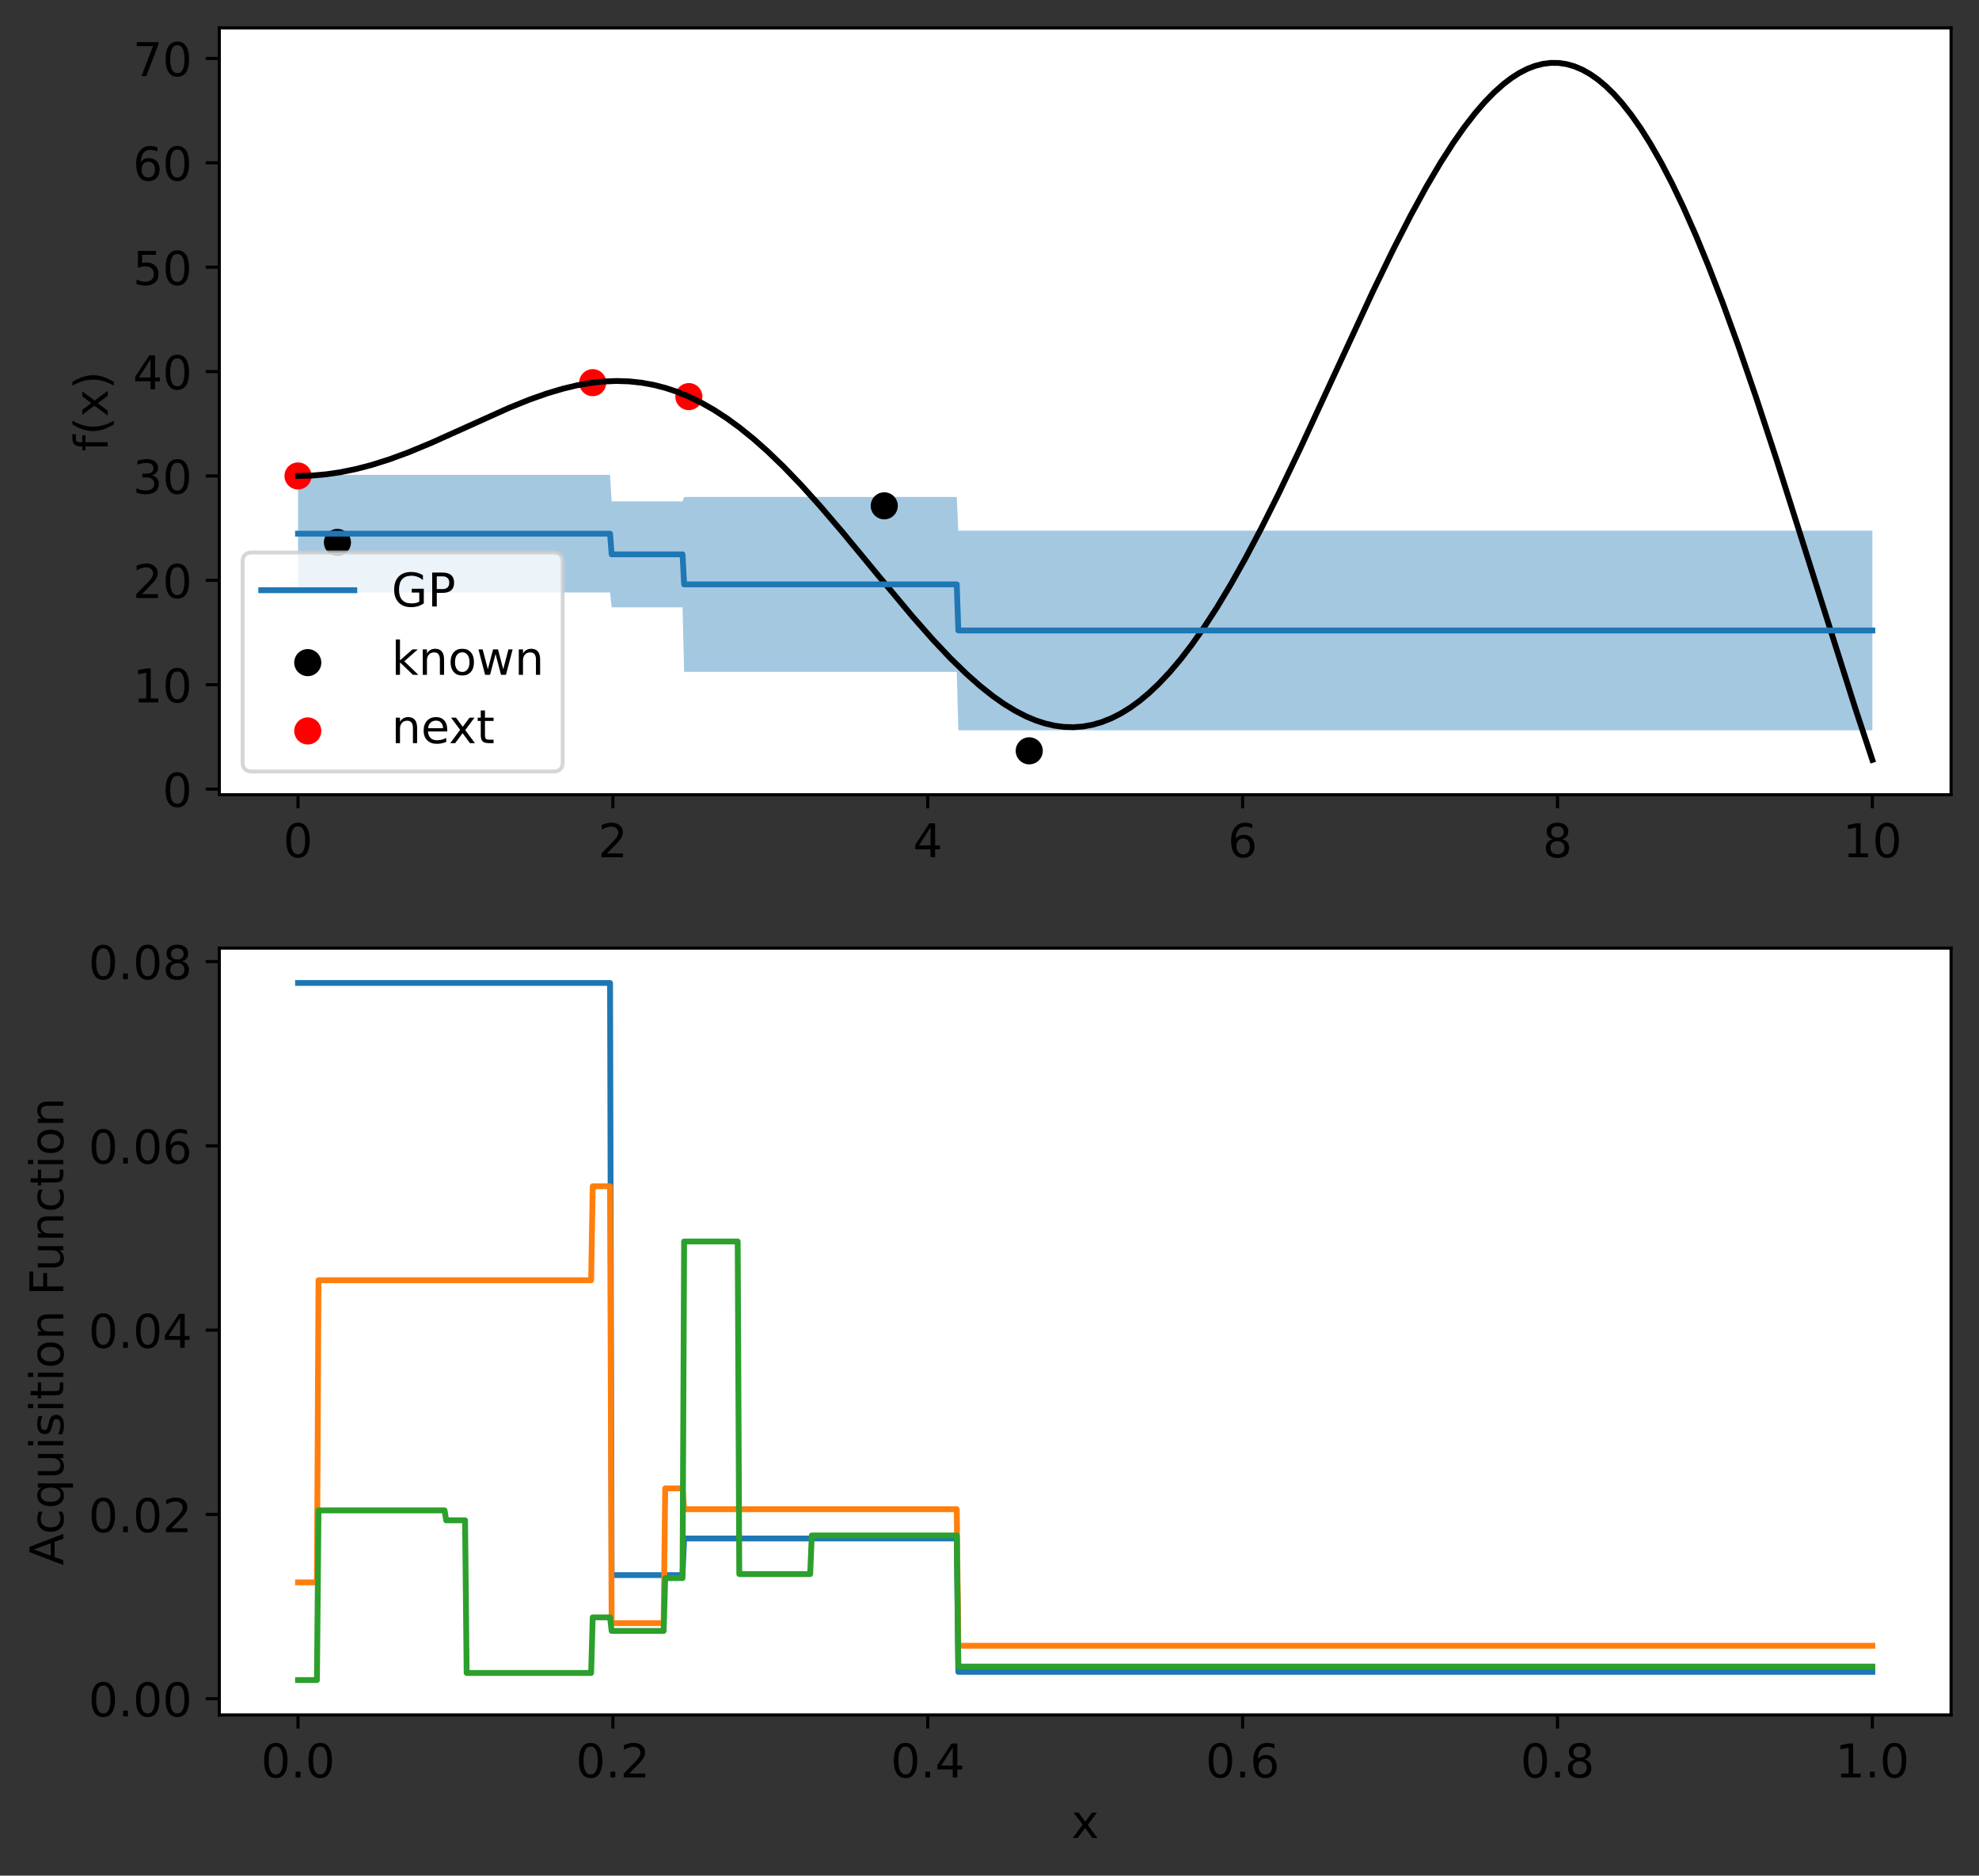 <?xml version="1.0" encoding="utf-8" standalone="no"?>
<!DOCTYPE svg PUBLIC "-//W3C//DTD SVG 1.1//EN"
  "http://www.w3.org/Graphics/SVG/1.1/DTD/svg11.dtd">
<!-- Created with matplotlib (https://matplotlib.org/) -->
<svg height="483.507pt" version="1.1" viewBox="0 0 510.132 483.507" width="510.132pt" xmlns="http://www.w3.org/2000/svg" xmlns:xlink="http://www.w3.org/1999/xlink">
 <rect x="0" y="0" width="510.132" height="483.507" fill="#333333" stroke="none"/>
 <defs>
  <style type="text/css">*{stroke-linecap:butt;stroke-linejoin:round;}</style>
 </defs>
 <g id="figure_1">
  <g id="patch_1">
   <path d="M 0 483.507 
L 510.132 483.507 
L 510.132 0 
L 0 0 
z
" style="fill:none;"/>
  </g>
  <g id="axes_1">
   <g id="patch_2">
    <path d="M 56.532 204.873 
L 502.933 204.873 
L 502.933 7.2 
L 56.532 7.2 
z
" style="fill:#ffffff;"/>
   </g>
   <g id="PolyCollection_1">
    <path clip-path="url(#p0636e3b543)" d="M 76.823 122.422 
L 76.823 152.722 
L 77.23 152.722 
L 77.636 152.722 
L 78.042 152.722 
L 78.448 152.722 
L 78.855 152.722 
L 79.261 152.722 
L 79.667 152.722 
L 80.073 152.722 
L 80.479 152.722 
L 80.886 152.722 
L 81.292 152.722 
L 81.698 152.722 
L 82.104 152.722 
L 82.511 152.722 
L 82.917 152.722 
L 83.323 152.722 
L 83.729 152.722 
L 84.135 152.722 
L 84.542 152.722 
L 84.948 152.722 
L 85.354 152.722 
L 85.76 152.722 
L 86.167 152.722 
L 86.573 152.722 
L 86.979 152.722 
L 87.385 152.722 
L 87.791 152.722 
L 88.198 152.722 
L 88.604 152.722 
L 89.01 152.722 
L 89.416 152.722 
L 89.823 152.722 
L 90.229 152.722 
L 90.635 152.722 
L 91.041 152.722 
L 91.447 152.722 
L 91.854 152.722 
L 92.26 152.722 
L 92.666 152.722 
L 93.072 152.722 
L 93.479 152.722 
L 93.885 152.722 
L 94.291 152.722 
L 94.697 152.722 
L 95.104 152.722 
L 95.51 152.722 
L 95.916 152.722 
L 96.322 152.722 
L 96.728 152.722 
L 97.135 152.722 
L 97.541 152.722 
L 97.947 152.722 
L 98.353 152.722 
L 98.76 152.722 
L 99.166 152.722 
L 99.572 152.722 
L 99.978 152.722 
L 100.384 152.722 
L 100.791 152.722 
L 101.197 152.722 
L 101.603 152.722 
L 102.009 152.722 
L 102.416 152.722 
L 102.822 152.722 
L 103.228 152.722 
L 103.634 152.722 
L 104.04 152.722 
L 104.447 152.722 
L 104.853 152.722 
L 105.259 152.722 
L 105.665 152.722 
L 106.072 152.722 
L 106.478 152.722 
L 106.884 152.722 
L 107.29 152.722 
L 107.696 152.722 
L 108.103 152.722 
L 108.509 152.722 
L 108.915 152.722 
L 109.321 152.722 
L 109.728 152.722 
L 110.134 152.722 
L 110.54 152.722 
L 110.946 152.722 
L 111.352 152.722 
L 111.759 152.722 
L 112.165 152.722 
L 112.571 152.722 
L 112.977 152.722 
L 113.384 152.722 
L 113.79 152.722 
L 114.196 152.722 
L 114.602 152.722 
L 115.009 152.722 
L 115.415 152.722 
L 115.821 152.722 
L 116.227 152.722 
L 116.633 152.722 
L 117.04 152.722 
L 117.446 152.722 
L 117.852 152.722 
L 118.258 152.722 
L 118.665 152.722 
L 119.071 152.722 
L 119.477 152.722 
L 119.883 152.722 
L 120.289 152.722 
L 120.696 152.722 
L 121.102 152.722 
L 121.508 152.722 
L 121.914 152.722 
L 122.321 152.722 
L 122.727 152.722 
L 123.133 152.722 
L 123.539 152.722 
L 123.945 152.722 
L 124.352 152.722 
L 124.758 152.722 
L 125.164 152.722 
L 125.57 152.722 
L 125.977 152.722 
L 126.383 152.722 
L 126.789 152.722 
L 127.195 152.722 
L 127.601 152.722 
L 128.008 152.722 
L 128.414 152.722 
L 128.82 152.722 
L 129.226 152.722 
L 129.633 152.722 
L 130.039 152.722 
L 130.445 152.722 
L 130.851 152.722 
L 131.257 152.722 
L 131.664 152.722 
L 132.07 152.722 
L 132.476 152.722 
L 132.882 152.722 
L 133.289 152.722 
L 133.695 152.722 
L 134.101 152.722 
L 134.507 152.722 
L 134.913 152.722 
L 135.32 152.722 
L 135.726 152.722 
L 136.132 152.722 
L 136.538 152.722 
L 136.945 152.722 
L 137.351 152.722 
L 137.757 152.722 
L 138.163 152.722 
L 138.57 152.722 
L 138.976 152.722 
L 139.382 152.722 
L 139.788 152.722 
L 140.194 152.722 
L 140.601 152.722 
L 141.007 152.722 
L 141.413 152.722 
L 141.819 152.722 
L 142.226 152.722 
L 142.632 152.722 
L 143.038 152.722 
L 143.444 152.722 
L 143.85 152.722 
L 144.257 152.722 
L 144.663 152.722 
L 145.069 152.722 
L 145.475 152.722 
L 145.882 152.722 
L 146.288 152.722 
L 146.694 152.722 
L 147.1 152.722 
L 147.506 152.722 
L 147.913 152.722 
L 148.319 152.722 
L 148.725 152.722 
L 149.131 152.722 
L 149.538 152.722 
L 149.944 152.722 
L 150.35 152.722 
L 150.756 152.722 
L 151.162 152.722 
L 151.569 152.722 
L 151.975 152.722 
L 152.381 152.722 
L 152.787 152.722 
L 153.194 152.722 
L 153.6 152.722 
L 154.006 152.722 
L 154.412 152.722 
L 154.818 152.722 
L 155.225 152.722 
L 155.631 152.722 
L 156.037 152.722 
L 156.443 152.722 
L 156.85 152.722 
L 157.256 152.722 
L 157.662 156.561 
L 158.068 156.561 
L 158.475 156.561 
L 158.881 156.561 
L 159.287 156.561 
L 159.693 156.561 
L 160.099 156.561 
L 160.506 156.561 
L 160.912 156.561 
L 161.318 156.561 
L 161.724 156.561 
L 162.131 156.561 
L 162.537 156.561 
L 162.943 156.561 
L 163.349 156.561 
L 163.755 156.561 
L 164.162 156.561 
L 164.568 156.561 
L 164.974 156.561 
L 165.38 156.561 
L 165.787 156.561 
L 166.193 156.561 
L 166.599 156.561 
L 167.005 156.561 
L 167.411 156.561 
L 167.818 156.561 
L 168.224 156.561 
L 168.63 156.561 
L 169.036 156.561 
L 169.443 156.561 
L 169.849 156.561 
L 170.255 156.561 
L 170.661 156.561 
L 171.067 156.561 
L 171.474 156.561 
L 171.88 156.561 
L 172.286 156.561 
L 172.692 156.561 
L 173.099 156.561 
L 173.505 156.561 
L 173.911 156.561 
L 174.317 156.561 
L 174.723 156.561 
L 175.13 156.561 
L 175.536 156.561 
L 175.942 156.561 
L 176.348 173.198 
L 176.755 173.198 
L 177.161 173.198 
L 177.567 173.198 
L 177.973 173.198 
L 178.38 173.198 
L 178.786 173.198 
L 179.192 173.198 
L 179.598 173.198 
L 180.004 173.198 
L 180.411 173.198 
L 180.817 173.198 
L 181.223 173.198 
L 181.629 173.198 
L 182.036 173.198 
L 182.442 173.198 
L 182.848 173.198 
L 183.254 173.198 
L 183.66 173.198 
L 184.067 173.198 
L 184.473 173.198 
L 184.879 173.198 
L 185.285 173.198 
L 185.692 173.198 
L 186.098 173.198 
L 186.504 173.198 
L 186.91 173.198 
L 187.316 173.198 
L 187.723 173.198 
L 188.129 173.198 
L 188.535 173.198 
L 188.941 173.198 
L 189.348 173.198 
L 189.754 173.198 
L 190.16 173.198 
L 190.566 173.198 
L 190.972 173.198 
L 191.379 173.198 
L 191.785 173.198 
L 192.191 173.198 
L 192.597 173.198 
L 193.004 173.198 
L 193.41 173.198 
L 193.816 173.198 
L 194.222 173.198 
L 194.628 173.198 
L 195.035 173.198 
L 195.441 173.198 
L 195.847 173.198 
L 196.253 173.198 
L 196.66 173.198 
L 197.066 173.198 
L 197.472 173.198 
L 197.878 173.198 
L 198.285 173.198 
L 198.691 173.198 
L 199.097 173.198 
L 199.503 173.198 
L 199.909 173.198 
L 200.316 173.198 
L 200.722 173.198 
L 201.128 173.198 
L 201.534 173.198 
L 201.941 173.198 
L 202.347 173.198 
L 202.753 173.198 
L 203.159 173.198 
L 203.565 173.198 
L 203.972 173.198 
L 204.378 173.198 
L 204.784 173.198 
L 205.19 173.198 
L 205.597 173.198 
L 206.003 173.198 
L 206.409 173.198 
L 206.815 173.198 
L 207.221 173.198 
L 207.628 173.198 
L 208.034 173.198 
L 208.44 173.198 
L 208.846 173.198 
L 209.253 173.198 
L 209.659 173.198 
L 210.065 173.198 
L 210.471 173.198 
L 210.877 173.198 
L 211.284 173.198 
L 211.69 173.198 
L 212.096 173.198 
L 212.502 173.198 
L 212.909 173.198 
L 213.315 173.198 
L 213.721 173.198 
L 214.127 173.198 
L 214.533 173.198 
L 214.94 173.198 
L 215.346 173.198 
L 215.752 173.198 
L 216.158 173.198 
L 216.565 173.198 
L 216.971 173.198 
L 217.377 173.198 
L 217.783 173.198 
L 218.19 173.198 
L 218.596 173.198 
L 219.002 173.198 
L 219.408 173.198 
L 219.814 173.198 
L 220.221 173.198 
L 220.627 173.198 
L 221.033 173.198 
L 221.439 173.198 
L 221.846 173.198 
L 222.252 173.198 
L 222.658 173.198 
L 223.064 173.198 
L 223.47 173.198 
L 223.877 173.198 
L 224.283 173.198 
L 224.689 173.198 
L 225.095 173.198 
L 225.502 173.198 
L 225.908 173.198 
L 226.314 173.198 
L 226.72 173.198 
L 227.126 173.198 
L 227.533 173.198 
L 227.939 173.198 
L 228.345 173.198 
L 228.751 173.198 
L 229.158 173.198 
L 229.564 173.198 
L 229.97 173.198 
L 230.376 173.198 
L 230.782 173.198 
L 231.189 173.198 
L 231.595 173.198 
L 232.001 173.198 
L 232.407 173.198 
L 232.814 173.198 
L 233.22 173.198 
L 233.626 173.198 
L 234.032 173.198 
L 234.438 173.198 
L 234.845 173.198 
L 235.251 173.198 
L 235.657 173.198 
L 236.063 173.198 
L 236.47 173.198 
L 236.876 173.198 
L 237.282 173.198 
L 237.688 173.198 
L 238.094 173.198 
L 238.501 173.198 
L 238.907 173.198 
L 239.313 173.198 
L 239.719 173.198 
L 240.126 173.198 
L 240.532 173.198 
L 240.938 173.198 
L 241.344 173.198 
L 241.751 173.198 
L 242.157 173.198 
L 242.563 173.198 
L 242.969 173.198 
L 243.375 173.198 
L 243.782 173.198 
L 244.188 173.198 
L 244.594 173.198 
L 245 173.198 
L 245.407 173.198 
L 245.813 173.198 
L 246.219 173.198 
L 246.625 173.198 
L 247.031 188.263 
L 247.438 188.263 
L 247.844 188.263 
L 248.25 188.263 
L 248.656 188.263 
L 249.063 188.263 
L 249.469 188.263 
L 249.875 188.263 
L 250.281 188.263 
L 250.687 188.263 
L 251.094 188.263 
L 251.5 188.263 
L 251.906 188.263 
L 252.312 188.263 
L 252.719 188.263 
L 253.125 188.263 
L 253.531 188.263 
L 253.937 188.263 
L 254.343 188.263 
L 254.75 188.263 
L 255.156 188.263 
L 255.562 188.263 
L 255.968 188.263 
L 256.375 188.263 
L 256.781 188.263 
L 257.187 188.263 
L 257.593 188.263 
L 257.999 188.263 
L 258.406 188.263 
L 258.812 188.263 
L 259.218 188.263 
L 259.624 188.263 
L 260.031 188.263 
L 260.437 188.263 
L 260.843 188.263 
L 261.249 188.263 
L 261.656 188.263 
L 262.062 188.263 
L 262.468 188.263 
L 262.874 188.263 
L 263.28 188.263 
L 263.687 188.263 
L 264.093 188.263 
L 264.499 188.263 
L 264.905 188.263 
L 265.312 188.263 
L 265.718 188.263 
L 266.124 188.263 
L 266.53 188.263 
L 266.936 188.263 
L 267.343 188.263 
L 267.749 188.263 
L 268.155 188.263 
L 268.561 188.263 
L 268.968 188.263 
L 269.374 188.263 
L 269.78 188.263 
L 270.186 188.263 
L 270.592 188.263 
L 270.999 188.263 
L 271.405 188.263 
L 271.811 188.263 
L 272.217 188.263 
L 272.624 188.263 
L 273.03 188.263 
L 273.436 188.263 
L 273.842 188.263 
L 274.248 188.263 
L 274.655 188.263 
L 275.061 188.263 
L 275.467 188.263 
L 275.873 188.263 
L 276.28 188.263 
L 276.686 188.263 
L 277.092 188.263 
L 277.498 188.263 
L 277.904 188.263 
L 278.311 188.263 
L 278.717 188.263 
L 279.123 188.263 
L 279.529 188.263 
L 279.936 188.263 
L 280.342 188.263 
L 280.748 188.263 
L 281.154 188.263 
L 281.561 188.263 
L 281.967 188.263 
L 282.373 188.263 
L 282.779 188.263 
L 283.185 188.263 
L 283.592 188.263 
L 283.998 188.263 
L 284.404 188.263 
L 284.81 188.263 
L 285.217 188.263 
L 285.623 188.263 
L 286.029 188.263 
L 286.435 188.263 
L 286.841 188.263 
L 287.248 188.263 
L 287.654 188.263 
L 288.06 188.263 
L 288.466 188.263 
L 288.873 188.263 
L 289.279 188.263 
L 289.685 188.263 
L 290.091 188.263 
L 290.497 188.263 
L 290.904 188.263 
L 291.31 188.263 
L 291.716 188.263 
L 292.122 188.263 
L 292.529 188.263 
L 292.935 188.263 
L 293.341 188.263 
L 293.747 188.263 
L 294.153 188.263 
L 294.56 188.263 
L 294.966 188.263 
L 295.372 188.263 
L 295.778 188.263 
L 296.185 188.263 
L 296.591 188.263 
L 296.997 188.263 
L 297.403 188.263 
L 297.809 188.263 
L 298.216 188.263 
L 298.622 188.263 
L 299.028 188.263 
L 299.434 188.263 
L 299.841 188.263 
L 300.247 188.263 
L 300.653 188.263 
L 301.059 188.263 
L 301.466 188.263 
L 301.872 188.263 
L 302.278 188.263 
L 302.684 188.263 
L 303.09 188.263 
L 303.497 188.263 
L 303.903 188.263 
L 304.309 188.263 
L 304.715 188.263 
L 305.122 188.263 
L 305.528 188.263 
L 305.934 188.263 
L 306.34 188.263 
L 306.746 188.263 
L 307.153 188.263 
L 307.559 188.263 
L 307.965 188.263 
L 308.371 188.263 
L 308.778 188.263 
L 309.184 188.263 
L 309.59 188.263 
L 309.996 188.263 
L 310.402 188.263 
L 310.809 188.263 
L 311.215 188.263 
L 311.621 188.263 
L 312.027 188.263 
L 312.434 188.263 
L 312.84 188.263 
L 313.246 188.263 
L 313.652 188.263 
L 314.058 188.263 
L 314.465 188.263 
L 314.871 188.263 
L 315.277 188.263 
L 315.683 188.263 
L 316.09 188.263 
L 316.496 188.263 
L 316.902 188.263 
L 317.308 188.263 
L 317.714 188.263 
L 318.121 188.263 
L 318.527 188.263 
L 318.933 188.263 
L 319.339 188.263 
L 319.746 188.263 
L 320.152 188.263 
L 320.558 188.263 
L 320.964 188.263 
L 321.371 188.263 
L 321.777 188.263 
L 322.183 188.263 
L 322.589 188.263 
L 322.995 188.263 
L 323.402 188.263 
L 323.808 188.263 
L 324.214 188.263 
L 324.62 188.263 
L 325.027 188.263 
L 325.433 188.263 
L 325.839 188.263 
L 326.245 188.263 
L 326.651 188.263 
L 327.058 188.263 
L 327.464 188.263 
L 327.87 188.263 
L 328.276 188.263 
L 328.683 188.263 
L 329.089 188.263 
L 329.495 188.263 
L 329.901 188.263 
L 330.307 188.263 
L 330.714 188.263 
L 331.12 188.263 
L 331.526 188.263 
L 331.932 188.263 
L 332.339 188.263 
L 332.745 188.263 
L 333.151 188.263 
L 333.557 188.263 
L 333.963 188.263 
L 334.37 188.263 
L 334.776 188.263 
L 335.182 188.263 
L 335.588 188.263 
L 335.995 188.263 
L 336.401 188.263 
L 336.807 188.263 
L 337.213 188.263 
L 337.619 188.263 
L 338.026 188.263 
L 338.432 188.263 
L 338.838 188.263 
L 339.244 188.263 
L 339.651 188.263 
L 340.057 188.263 
L 340.463 188.263 
L 340.869 188.263 
L 341.275 188.263 
L 341.682 188.263 
L 342.088 188.263 
L 342.494 188.263 
L 342.9 188.263 
L 343.307 188.263 
L 343.713 188.263 
L 344.119 188.263 
L 344.525 188.263 
L 344.932 188.263 
L 345.338 188.263 
L 345.744 188.263 
L 346.15 188.263 
L 346.556 188.263 
L 346.963 188.263 
L 347.369 188.263 
L 347.775 188.263 
L 348.181 188.263 
L 348.588 188.263 
L 348.994 188.263 
L 349.4 188.263 
L 349.806 188.263 
L 350.212 188.263 
L 350.619 188.263 
L 351.025 188.263 
L 351.431 188.263 
L 351.837 188.263 
L 352.244 188.263 
L 352.65 188.263 
L 353.056 188.263 
L 353.462 188.263 
L 353.868 188.263 
L 354.275 188.263 
L 354.681 188.263 
L 355.087 188.263 
L 355.493 188.263 
L 355.9 188.263 
L 356.306 188.263 
L 356.712 188.263 
L 357.118 188.263 
L 357.524 188.263 
L 357.931 188.263 
L 358.337 188.263 
L 358.743 188.263 
L 359.149 188.263 
L 359.556 188.263 
L 359.962 188.263 
L 360.368 188.263 
L 360.774 188.263 
L 361.18 188.263 
L 361.587 188.263 
L 361.993 188.263 
L 362.399 188.263 
L 362.805 188.263 
L 363.212 188.263 
L 363.618 188.263 
L 364.024 188.263 
L 364.43 188.263 
L 364.837 188.263 
L 365.243 188.263 
L 365.649 188.263 
L 366.055 188.263 
L 366.461 188.263 
L 366.868 188.263 
L 367.274 188.263 
L 367.68 188.263 
L 368.086 188.263 
L 368.493 188.263 
L 368.899 188.263 
L 369.305 188.263 
L 369.711 188.263 
L 370.117 188.263 
L 370.524 188.263 
L 370.93 188.263 
L 371.336 188.263 
L 371.742 188.263 
L 372.149 188.263 
L 372.555 188.263 
L 372.961 188.263 
L 373.367 188.263 
L 373.773 188.263 
L 374.18 188.263 
L 374.586 188.263 
L 374.992 188.263 
L 375.398 188.263 
L 375.805 188.263 
L 376.211 188.263 
L 376.617 188.263 
L 377.023 188.263 
L 377.429 188.263 
L 377.836 188.263 
L 378.242 188.263 
L 378.648 188.263 
L 379.054 188.263 
L 379.461 188.263 
L 379.867 188.263 
L 380.273 188.263 
L 380.679 188.263 
L 381.085 188.263 
L 381.492 188.263 
L 381.898 188.263 
L 382.304 188.263 
L 382.71 188.263 
L 383.117 188.263 
L 383.523 188.263 
L 383.929 188.263 
L 384.335 188.263 
L 384.742 188.263 
L 385.148 188.263 
L 385.554 188.263 
L 385.96 188.263 
L 386.366 188.263 
L 386.773 188.263 
L 387.179 188.263 
L 387.585 188.263 
L 387.991 188.263 
L 388.398 188.263 
L 388.804 188.263 
L 389.21 188.263 
L 389.616 188.263 
L 390.022 188.263 
L 390.429 188.263 
L 390.835 188.263 
L 391.241 188.263 
L 391.647 188.263 
L 392.054 188.263 
L 392.46 188.263 
L 392.866 188.263 
L 393.272 188.263 
L 393.678 188.263 
L 394.085 188.263 
L 394.491 188.263 
L 394.897 188.263 
L 395.303 188.263 
L 395.71 188.263 
L 396.116 188.263 
L 396.522 188.263 
L 396.928 188.263 
L 397.334 188.263 
L 397.741 188.263 
L 398.147 188.263 
L 398.553 188.263 
L 398.959 188.263 
L 399.366 188.263 
L 399.772 188.263 
L 400.178 188.263 
L 400.584 188.263 
L 400.99 188.263 
L 401.397 188.263 
L 401.803 188.263 
L 402.209 188.263 
L 402.615 188.263 
L 403.022 188.263 
L 403.428 188.263 
L 403.834 188.263 
L 404.24 188.263 
L 404.647 188.263 
L 405.053 188.263 
L 405.459 188.263 
L 405.865 188.263 
L 406.271 188.263 
L 406.678 188.263 
L 407.084 188.263 
L 407.49 188.263 
L 407.896 188.263 
L 408.303 188.263 
L 408.709 188.263 
L 409.115 188.263 
L 409.521 188.263 
L 409.927 188.263 
L 410.334 188.263 
L 410.74 188.263 
L 411.146 188.263 
L 411.552 188.263 
L 411.959 188.263 
L 412.365 188.263 
L 412.771 188.263 
L 413.177 188.263 
L 413.583 188.263 
L 413.99 188.263 
L 414.396 188.263 
L 414.802 188.263 
L 415.208 188.263 
L 415.615 188.263 
L 416.021 188.263 
L 416.427 188.263 
L 416.833 188.263 
L 417.239 188.263 
L 417.646 188.263 
L 418.052 188.263 
L 418.458 188.263 
L 418.864 188.263 
L 419.271 188.263 
L 419.677 188.263 
L 420.083 188.263 
L 420.489 188.263 
L 420.895 188.263 
L 421.302 188.263 
L 421.708 188.263 
L 422.114 188.263 
L 422.52 188.263 
L 422.927 188.263 
L 423.333 188.263 
L 423.739 188.263 
L 424.145 188.263 
L 424.552 188.263 
L 424.958 188.263 
L 425.364 188.263 
L 425.77 188.263 
L 426.176 188.263 
L 426.583 188.263 
L 426.989 188.263 
L 427.395 188.263 
L 427.801 188.263 
L 428.208 188.263 
L 428.614 188.263 
L 429.02 188.263 
L 429.426 188.263 
L 429.832 188.263 
L 430.239 188.263 
L 430.645 188.263 
L 431.051 188.263 
L 431.457 188.263 
L 431.864 188.263 
L 432.27 188.263 
L 432.676 188.263 
L 433.082 188.263 
L 433.488 188.263 
L 433.895 188.263 
L 434.301 188.263 
L 434.707 188.263 
L 435.113 188.263 
L 435.52 188.263 
L 435.926 188.263 
L 436.332 188.263 
L 436.738 188.263 
L 437.144 188.263 
L 437.551 188.263 
L 437.957 188.263 
L 438.363 188.263 
L 438.769 188.263 
L 439.176 188.263 
L 439.582 188.263 
L 439.988 188.263 
L 440.394 188.263 
L 440.8 188.263 
L 441.207 188.263 
L 441.613 188.263 
L 442.019 188.263 
L 442.425 188.263 
L 442.832 188.263 
L 443.238 188.263 
L 443.644 188.263 
L 444.05 188.263 
L 444.456 188.263 
L 444.863 188.263 
L 445.269 188.263 
L 445.675 188.263 
L 446.081 188.263 
L 446.488 188.263 
L 446.894 188.263 
L 447.3 188.263 
L 447.706 188.263 
L 448.113 188.263 
L 448.519 188.263 
L 448.925 188.263 
L 449.331 188.263 
L 449.737 188.263 
L 450.144 188.263 
L 450.55 188.263 
L 450.956 188.263 
L 451.362 188.263 
L 451.769 188.263 
L 452.175 188.263 
L 452.581 188.263 
L 452.987 188.263 
L 453.393 188.263 
L 453.8 188.263 
L 454.206 188.263 
L 454.612 188.263 
L 455.018 188.263 
L 455.425 188.263 
L 455.831 188.263 
L 456.237 188.263 
L 456.643 188.263 
L 457.049 188.263 
L 457.456 188.263 
L 457.862 188.263 
L 458.268 188.263 
L 458.674 188.263 
L 459.081 188.263 
L 459.487 188.263 
L 459.893 188.263 
L 460.299 188.263 
L 460.705 188.263 
L 461.112 188.263 
L 461.518 188.263 
L 461.924 188.263 
L 462.33 188.263 
L 462.737 188.263 
L 463.143 188.263 
L 463.549 188.263 
L 463.955 188.263 
L 464.361 188.263 
L 464.768 188.263 
L 465.174 188.263 
L 465.58 188.263 
L 465.986 188.263 
L 466.393 188.263 
L 466.799 188.263 
L 467.205 188.263 
L 467.611 188.263 
L 468.018 188.263 
L 468.424 188.263 
L 468.83 188.263 
L 469.236 188.263 
L 469.642 188.263 
L 470.049 188.263 
L 470.455 188.263 
L 470.861 188.263 
L 471.267 188.263 
L 471.674 188.263 
L 472.08 188.263 
L 472.486 188.263 
L 472.892 188.263 
L 473.298 188.263 
L 473.705 188.263 
L 474.111 188.263 
L 474.517 188.263 
L 474.923 188.263 
L 475.33 188.263 
L 475.736 188.263 
L 476.142 188.263 
L 476.548 188.263 
L 476.954 188.263 
L 477.361 188.263 
L 477.767 188.263 
L 478.173 188.263 
L 478.579 188.263 
L 478.986 188.263 
L 479.392 188.263 
L 479.798 188.263 
L 480.204 188.263 
L 480.61 188.263 
L 481.017 188.263 
L 481.423 188.263 
L 481.829 188.263 
L 482.235 188.263 
L 482.642 188.263 
L 482.642 136.796 
L 482.642 136.796 
L 482.235 136.796 
L 481.829 136.796 
L 481.423 136.796 
L 481.017 136.796 
L 480.61 136.796 
L 480.204 136.796 
L 479.798 136.796 
L 479.392 136.796 
L 478.986 136.796 
L 478.579 136.796 
L 478.173 136.796 
L 477.767 136.796 
L 477.361 136.796 
L 476.954 136.796 
L 476.548 136.796 
L 476.142 136.796 
L 475.736 136.796 
L 475.33 136.796 
L 474.923 136.796 
L 474.517 136.796 
L 474.111 136.796 
L 473.705 136.796 
L 473.298 136.796 
L 472.892 136.796 
L 472.486 136.796 
L 472.08 136.796 
L 471.674 136.796 
L 471.267 136.796 
L 470.861 136.796 
L 470.455 136.796 
L 470.049 136.796 
L 469.642 136.796 
L 469.236 136.796 
L 468.83 136.796 
L 468.424 136.796 
L 468.018 136.796 
L 467.611 136.796 
L 467.205 136.796 
L 466.799 136.796 
L 466.393 136.796 
L 465.986 136.796 
L 465.58 136.796 
L 465.174 136.796 
L 464.768 136.796 
L 464.361 136.796 
L 463.955 136.796 
L 463.549 136.796 
L 463.143 136.796 
L 462.737 136.796 
L 462.33 136.796 
L 461.924 136.796 
L 461.518 136.796 
L 461.112 136.796 
L 460.705 136.796 
L 460.299 136.796 
L 459.893 136.796 
L 459.487 136.796 
L 459.081 136.796 
L 458.674 136.796 
L 458.268 136.796 
L 457.862 136.796 
L 457.456 136.796 
L 457.049 136.796 
L 456.643 136.796 
L 456.237 136.796 
L 455.831 136.796 
L 455.425 136.796 
L 455.018 136.796 
L 454.612 136.796 
L 454.206 136.796 
L 453.8 136.796 
L 453.393 136.796 
L 452.987 136.796 
L 452.581 136.796 
L 452.175 136.796 
L 451.769 136.796 
L 451.362 136.796 
L 450.956 136.796 
L 450.55 136.796 
L 450.144 136.796 
L 449.737 136.796 
L 449.331 136.796 
L 448.925 136.796 
L 448.519 136.796 
L 448.113 136.796 
L 447.706 136.796 
L 447.3 136.796 
L 446.894 136.796 
L 446.488 136.796 
L 446.081 136.796 
L 445.675 136.796 
L 445.269 136.796 
L 444.863 136.796 
L 444.456 136.796 
L 444.05 136.796 
L 443.644 136.796 
L 443.238 136.796 
L 442.832 136.796 
L 442.425 136.796 
L 442.019 136.796 
L 441.613 136.796 
L 441.207 136.796 
L 440.8 136.796 
L 440.394 136.796 
L 439.988 136.796 
L 439.582 136.796 
L 439.176 136.796 
L 438.769 136.796 
L 438.363 136.796 
L 437.957 136.796 
L 437.551 136.796 
L 437.144 136.796 
L 436.738 136.796 
L 436.332 136.796 
L 435.926 136.796 
L 435.52 136.796 
L 435.113 136.796 
L 434.707 136.796 
L 434.301 136.796 
L 433.895 136.796 
L 433.488 136.796 
L 433.082 136.796 
L 432.676 136.796 
L 432.27 136.796 
L 431.864 136.796 
L 431.457 136.796 
L 431.051 136.796 
L 430.645 136.796 
L 430.239 136.796 
L 429.832 136.796 
L 429.426 136.796 
L 429.02 136.796 
L 428.614 136.796 
L 428.208 136.796 
L 427.801 136.796 
L 427.395 136.796 
L 426.989 136.796 
L 426.583 136.796 
L 426.176 136.796 
L 425.77 136.796 
L 425.364 136.796 
L 424.958 136.796 
L 424.552 136.796 
L 424.145 136.796 
L 423.739 136.796 
L 423.333 136.796 
L 422.927 136.796 
L 422.52 136.796 
L 422.114 136.796 
L 421.708 136.796 
L 421.302 136.796 
L 420.895 136.796 
L 420.489 136.796 
L 420.083 136.796 
L 419.677 136.796 
L 419.271 136.796 
L 418.864 136.796 
L 418.458 136.796 
L 418.052 136.796 
L 417.646 136.796 
L 417.239 136.796 
L 416.833 136.796 
L 416.427 136.796 
L 416.021 136.796 
L 415.615 136.796 
L 415.208 136.796 
L 414.802 136.796 
L 414.396 136.796 
L 413.99 136.796 
L 413.583 136.796 
L 413.177 136.796 
L 412.771 136.796 
L 412.365 136.796 
L 411.959 136.796 
L 411.552 136.796 
L 411.146 136.796 
L 410.74 136.796 
L 410.334 136.796 
L 409.927 136.796 
L 409.521 136.796 
L 409.115 136.796 
L 408.709 136.796 
L 408.303 136.796 
L 407.896 136.796 
L 407.49 136.796 
L 407.084 136.796 
L 406.678 136.796 
L 406.271 136.796 
L 405.865 136.796 
L 405.459 136.796 
L 405.053 136.796 
L 404.647 136.796 
L 404.24 136.796 
L 403.834 136.796 
L 403.428 136.796 
L 403.022 136.796 
L 402.615 136.796 
L 402.209 136.796 
L 401.803 136.796 
L 401.397 136.796 
L 400.99 136.796 
L 400.584 136.796 
L 400.178 136.796 
L 399.772 136.796 
L 399.366 136.796 
L 398.959 136.796 
L 398.553 136.796 
L 398.147 136.796 
L 397.741 136.796 
L 397.334 136.796 
L 396.928 136.796 
L 396.522 136.796 
L 396.116 136.796 
L 395.71 136.796 
L 395.303 136.796 
L 394.897 136.796 
L 394.491 136.796 
L 394.085 136.796 
L 393.678 136.796 
L 393.272 136.796 
L 392.866 136.796 
L 392.46 136.796 
L 392.054 136.796 
L 391.647 136.796 
L 391.241 136.796 
L 390.835 136.796 
L 390.429 136.796 
L 390.022 136.796 
L 389.616 136.796 
L 389.21 136.796 
L 388.804 136.796 
L 388.398 136.796 
L 387.991 136.796 
L 387.585 136.796 
L 387.179 136.796 
L 386.773 136.796 
L 386.366 136.796 
L 385.96 136.796 
L 385.554 136.796 
L 385.148 136.796 
L 384.742 136.796 
L 384.335 136.796 
L 383.929 136.796 
L 383.523 136.796 
L 383.117 136.796 
L 382.71 136.796 
L 382.304 136.796 
L 381.898 136.796 
L 381.492 136.796 
L 381.085 136.796 
L 380.679 136.796 
L 380.273 136.796 
L 379.867 136.796 
L 379.461 136.796 
L 379.054 136.796 
L 378.648 136.796 
L 378.242 136.796 
L 377.836 136.796 
L 377.429 136.796 
L 377.023 136.796 
L 376.617 136.796 
L 376.211 136.796 
L 375.805 136.796 
L 375.398 136.796 
L 374.992 136.796 
L 374.586 136.796 
L 374.18 136.796 
L 373.773 136.796 
L 373.367 136.796 
L 372.961 136.796 
L 372.555 136.796 
L 372.149 136.796 
L 371.742 136.796 
L 371.336 136.796 
L 370.93 136.796 
L 370.524 136.796 
L 370.117 136.796 
L 369.711 136.796 
L 369.305 136.796 
L 368.899 136.796 
L 368.493 136.796 
L 368.086 136.796 
L 367.68 136.796 
L 367.274 136.796 
L 366.868 136.796 
L 366.461 136.796 
L 366.055 136.796 
L 365.649 136.796 
L 365.243 136.796 
L 364.837 136.796 
L 364.43 136.796 
L 364.024 136.796 
L 363.618 136.796 
L 363.212 136.796 
L 362.805 136.796 
L 362.399 136.796 
L 361.993 136.796 
L 361.587 136.796 
L 361.18 136.796 
L 360.774 136.796 
L 360.368 136.796 
L 359.962 136.796 
L 359.556 136.796 
L 359.149 136.796 
L 358.743 136.796 
L 358.337 136.796 
L 357.931 136.796 
L 357.524 136.796 
L 357.118 136.796 
L 356.712 136.796 
L 356.306 136.796 
L 355.9 136.796 
L 355.493 136.796 
L 355.087 136.796 
L 354.681 136.796 
L 354.275 136.796 
L 353.868 136.796 
L 353.462 136.796 
L 353.056 136.796 
L 352.65 136.796 
L 352.244 136.796 
L 351.837 136.796 
L 351.431 136.796 
L 351.025 136.796 
L 350.619 136.796 
L 350.212 136.796 
L 349.806 136.796 
L 349.4 136.796 
L 348.994 136.796 
L 348.588 136.796 
L 348.181 136.796 
L 347.775 136.796 
L 347.369 136.796 
L 346.963 136.796 
L 346.556 136.796 
L 346.15 136.796 
L 345.744 136.796 
L 345.338 136.796 
L 344.932 136.796 
L 344.525 136.796 
L 344.119 136.796 
L 343.713 136.796 
L 343.307 136.796 
L 342.9 136.796 
L 342.494 136.796 
L 342.088 136.796 
L 341.682 136.796 
L 341.275 136.796 
L 340.869 136.796 
L 340.463 136.796 
L 340.057 136.796 
L 339.651 136.796 
L 339.244 136.796 
L 338.838 136.796 
L 338.432 136.796 
L 338.026 136.796 
L 337.619 136.796 
L 337.213 136.796 
L 336.807 136.796 
L 336.401 136.796 
L 335.995 136.796 
L 335.588 136.796 
L 335.182 136.796 
L 334.776 136.796 
L 334.37 136.796 
L 333.963 136.796 
L 333.557 136.796 
L 333.151 136.796 
L 332.745 136.796 
L 332.339 136.796 
L 331.932 136.796 
L 331.526 136.796 
L 331.12 136.796 
L 330.714 136.796 
L 330.307 136.796 
L 329.901 136.796 
L 329.495 136.796 
L 329.089 136.796 
L 328.683 136.796 
L 328.276 136.796 
L 327.87 136.796 
L 327.464 136.796 
L 327.058 136.796 
L 326.651 136.796 
L 326.245 136.796 
L 325.839 136.796 
L 325.433 136.796 
L 325.027 136.796 
L 324.62 136.796 
L 324.214 136.796 
L 323.808 136.796 
L 323.402 136.796 
L 322.995 136.796 
L 322.589 136.796 
L 322.183 136.796 
L 321.777 136.796 
L 321.371 136.796 
L 320.964 136.796 
L 320.558 136.796 
L 320.152 136.796 
L 319.746 136.796 
L 319.339 136.796 
L 318.933 136.796 
L 318.527 136.796 
L 318.121 136.796 
L 317.714 136.796 
L 317.308 136.796 
L 316.902 136.796 
L 316.496 136.796 
L 316.09 136.796 
L 315.683 136.796 
L 315.277 136.796 
L 314.871 136.796 
L 314.465 136.796 
L 314.058 136.796 
L 313.652 136.796 
L 313.246 136.796 
L 312.84 136.796 
L 312.434 136.796 
L 312.027 136.796 
L 311.621 136.796 
L 311.215 136.796 
L 310.809 136.796 
L 310.402 136.796 
L 309.996 136.796 
L 309.59 136.796 
L 309.184 136.796 
L 308.778 136.796 
L 308.371 136.796 
L 307.965 136.796 
L 307.559 136.796 
L 307.153 136.796 
L 306.746 136.796 
L 306.34 136.796 
L 305.934 136.796 
L 305.528 136.796 
L 305.122 136.796 
L 304.715 136.796 
L 304.309 136.796 
L 303.903 136.796 
L 303.497 136.796 
L 303.09 136.796 
L 302.684 136.796 
L 302.278 136.796 
L 301.872 136.796 
L 301.466 136.796 
L 301.059 136.796 
L 300.653 136.796 
L 300.247 136.796 
L 299.841 136.796 
L 299.434 136.796 
L 299.028 136.796 
L 298.622 136.796 
L 298.216 136.796 
L 297.809 136.796 
L 297.403 136.796 
L 296.997 136.796 
L 296.591 136.796 
L 296.185 136.796 
L 295.778 136.796 
L 295.372 136.796 
L 294.966 136.796 
L 294.56 136.796 
L 294.153 136.796 
L 293.747 136.796 
L 293.341 136.796 
L 292.935 136.796 
L 292.529 136.796 
L 292.122 136.796 
L 291.716 136.796 
L 291.31 136.796 
L 290.904 136.796 
L 290.497 136.796 
L 290.091 136.796 
L 289.685 136.796 
L 289.279 136.796 
L 288.873 136.796 
L 288.466 136.796 
L 288.06 136.796 
L 287.654 136.796 
L 287.248 136.796 
L 286.841 136.796 
L 286.435 136.796 
L 286.029 136.796 
L 285.623 136.796 
L 285.217 136.796 
L 284.81 136.796 
L 284.404 136.796 
L 283.998 136.796 
L 283.592 136.796 
L 283.185 136.796 
L 282.779 136.796 
L 282.373 136.796 
L 281.967 136.796 
L 281.561 136.796 
L 281.154 136.796 
L 280.748 136.796 
L 280.342 136.796 
L 279.936 136.796 
L 279.529 136.796 
L 279.123 136.796 
L 278.717 136.796 
L 278.311 136.796 
L 277.904 136.796 
L 277.498 136.796 
L 277.092 136.796 
L 276.686 136.796 
L 276.28 136.796 
L 275.873 136.796 
L 275.467 136.796 
L 275.061 136.796 
L 274.655 136.796 
L 274.248 136.796 
L 273.842 136.796 
L 273.436 136.796 
L 273.03 136.796 
L 272.624 136.796 
L 272.217 136.796 
L 271.811 136.796 
L 271.405 136.796 
L 270.999 136.796 
L 270.592 136.796 
L 270.186 136.796 
L 269.78 136.796 
L 269.374 136.796 
L 268.968 136.796 
L 268.561 136.796 
L 268.155 136.796 
L 267.749 136.796 
L 267.343 136.796 
L 266.936 136.796 
L 266.53 136.796 
L 266.124 136.796 
L 265.718 136.796 
L 265.312 136.796 
L 264.905 136.796 
L 264.499 136.796 
L 264.093 136.796 
L 263.687 136.796 
L 263.28 136.796 
L 262.874 136.796 
L 262.468 136.796 
L 262.062 136.796 
L 261.656 136.796 
L 261.249 136.796 
L 260.843 136.796 
L 260.437 136.796 
L 260.031 136.796 
L 259.624 136.796 
L 259.218 136.796 
L 258.812 136.796 
L 258.406 136.796 
L 257.999 136.796 
L 257.593 136.796 
L 257.187 136.796 
L 256.781 136.796 
L 256.375 136.796 
L 255.968 136.796 
L 255.562 136.796 
L 255.156 136.796 
L 254.75 136.796 
L 254.343 136.796 
L 253.937 136.796 
L 253.531 136.796 
L 253.125 136.796 
L 252.719 136.796 
L 252.312 136.796 
L 251.906 136.796 
L 251.5 136.796 
L 251.094 136.796 
L 250.687 136.796 
L 250.281 136.796 
L 249.875 136.796 
L 249.469 136.796 
L 249.063 136.796 
L 248.656 136.796 
L 248.25 136.796 
L 247.844 136.796 
L 247.438 136.796 
L 247.031 136.796 
L 246.625 128.103 
L 246.219 128.103 
L 245.813 128.103 
L 245.407 128.103 
L 245 128.103 
L 244.594 128.103 
L 244.188 128.103 
L 243.782 128.103 
L 243.375 128.103 
L 242.969 128.103 
L 242.563 128.103 
L 242.157 128.103 
L 241.751 128.103 
L 241.344 128.103 
L 240.938 128.103 
L 240.532 128.103 
L 240.126 128.103 
L 239.719 128.103 
L 239.313 128.103 
L 238.907 128.103 
L 238.501 128.103 
L 238.094 128.103 
L 237.688 128.103 
L 237.282 128.103 
L 236.876 128.103 
L 236.47 128.103 
L 236.063 128.103 
L 235.657 128.103 
L 235.251 128.103 
L 234.845 128.103 
L 234.438 128.103 
L 234.032 128.103 
L 233.626 128.103 
L 233.22 128.103 
L 232.814 128.103 
L 232.407 128.103 
L 232.001 128.103 
L 231.595 128.103 
L 231.189 128.103 
L 230.782 128.103 
L 230.376 128.103 
L 229.97 128.103 
L 229.564 128.103 
L 229.158 128.103 
L 228.751 128.103 
L 228.345 128.103 
L 227.939 128.103 
L 227.533 128.103 
L 227.126 128.103 
L 226.72 128.103 
L 226.314 128.103 
L 225.908 128.103 
L 225.502 128.103 
L 225.095 128.103 
L 224.689 128.103 
L 224.283 128.103 
L 223.877 128.103 
L 223.47 128.103 
L 223.064 128.103 
L 222.658 128.103 
L 222.252 128.103 
L 221.846 128.103 
L 221.439 128.103 
L 221.033 128.103 
L 220.627 128.103 
L 220.221 128.103 
L 219.814 128.103 
L 219.408 128.103 
L 219.002 128.103 
L 218.596 128.103 
L 218.19 128.103 
L 217.783 128.103 
L 217.377 128.103 
L 216.971 128.103 
L 216.565 128.103 
L 216.158 128.103 
L 215.752 128.103 
L 215.346 128.103 
L 214.94 128.103 
L 214.533 128.103 
L 214.127 128.103 
L 213.721 128.103 
L 213.315 128.103 
L 212.909 128.103 
L 212.502 128.103 
L 212.096 128.103 
L 211.69 128.103 
L 211.284 128.103 
L 210.877 128.103 
L 210.471 128.103 
L 210.065 128.103 
L 209.659 128.103 
L 209.253 128.103 
L 208.846 128.103 
L 208.44 128.103 
L 208.034 128.103 
L 207.628 128.103 
L 207.221 128.103 
L 206.815 128.103 
L 206.409 128.103 
L 206.003 128.103 
L 205.597 128.103 
L 205.19 128.103 
L 204.784 128.103 
L 204.378 128.103 
L 203.972 128.103 
L 203.565 128.103 
L 203.159 128.103 
L 202.753 128.103 
L 202.347 128.103 
L 201.941 128.103 
L 201.534 128.103 
L 201.128 128.103 
L 200.722 128.103 
L 200.316 128.103 
L 199.909 128.103 
L 199.503 128.103 
L 199.097 128.103 
L 198.691 128.103 
L 198.285 128.103 
L 197.878 128.103 
L 197.472 128.103 
L 197.066 128.103 
L 196.66 128.103 
L 196.253 128.103 
L 195.847 128.103 
L 195.441 128.103 
L 195.035 128.103 
L 194.628 128.103 
L 194.222 128.103 
L 193.816 128.103 
L 193.41 128.103 
L 193.004 128.103 
L 192.597 128.103 
L 192.191 128.103 
L 191.785 128.103 
L 191.379 128.103 
L 190.972 128.103 
L 190.566 128.103 
L 190.16 128.103 
L 189.754 128.103 
L 189.348 128.103 
L 188.941 128.103 
L 188.535 128.103 
L 188.129 128.103 
L 187.723 128.103 
L 187.316 128.103 
L 186.91 128.103 
L 186.504 128.103 
L 186.098 128.103 
L 185.692 128.103 
L 185.285 128.103 
L 184.879 128.103 
L 184.473 128.103 
L 184.067 128.103 
L 183.66 128.103 
L 183.254 128.103 
L 182.848 128.103 
L 182.442 128.103 
L 182.036 128.103 
L 181.629 128.103 
L 181.223 128.103 
L 180.817 128.103 
L 180.411 128.103 
L 180.004 128.103 
L 179.598 128.103 
L 179.192 128.103 
L 178.786 128.103 
L 178.38 128.103 
L 177.973 128.103 
L 177.567 128.103 
L 177.161 128.103 
L 176.755 128.103 
L 176.348 128.103 
L 175.942 129.253 
L 175.536 129.253 
L 175.13 129.253 
L 174.723 129.253 
L 174.317 129.253 
L 173.911 129.253 
L 173.505 129.253 
L 173.099 129.253 
L 172.692 129.253 
L 172.286 129.253 
L 171.88 129.253 
L 171.474 129.253 
L 171.067 129.253 
L 170.661 129.253 
L 170.255 129.253 
L 169.849 129.253 
L 169.443 129.253 
L 169.036 129.253 
L 168.63 129.253 
L 168.224 129.253 
L 167.818 129.253 
L 167.411 129.253 
L 167.005 129.253 
L 166.599 129.253 
L 166.193 129.253 
L 165.787 129.253 
L 165.38 129.253 
L 164.974 129.253 
L 164.568 129.253 
L 164.162 129.253 
L 163.755 129.253 
L 163.349 129.253 
L 162.943 129.253 
L 162.537 129.253 
L 162.131 129.253 
L 161.724 129.253 
L 161.318 129.253 
L 160.912 129.253 
L 160.506 129.253 
L 160.099 129.253 
L 159.693 129.253 
L 159.287 129.253 
L 158.881 129.253 
L 158.475 129.253 
L 158.068 129.253 
L 157.662 129.253 
L 157.256 122.422 
L 156.85 122.422 
L 156.443 122.422 
L 156.037 122.422 
L 155.631 122.422 
L 155.225 122.422 
L 154.818 122.422 
L 154.412 122.422 
L 154.006 122.422 
L 153.6 122.422 
L 153.194 122.422 
L 152.787 122.422 
L 152.381 122.422 
L 151.975 122.422 
L 151.569 122.422 
L 151.162 122.422 
L 150.756 122.422 
L 150.35 122.422 
L 149.944 122.422 
L 149.538 122.422 
L 149.131 122.422 
L 148.725 122.422 
L 148.319 122.422 
L 147.913 122.422 
L 147.506 122.422 
L 147.1 122.422 
L 146.694 122.422 
L 146.288 122.422 
L 145.882 122.422 
L 145.475 122.422 
L 145.069 122.422 
L 144.663 122.422 
L 144.257 122.422 
L 143.85 122.422 
L 143.444 122.422 
L 143.038 122.422 
L 142.632 122.422 
L 142.226 122.422 
L 141.819 122.422 
L 141.413 122.422 
L 141.007 122.422 
L 140.601 122.422 
L 140.194 122.422 
L 139.788 122.422 
L 139.382 122.422 
L 138.976 122.422 
L 138.57 122.422 
L 138.163 122.422 
L 137.757 122.422 
L 137.351 122.422 
L 136.945 122.422 
L 136.538 122.422 
L 136.132 122.422 
L 135.726 122.422 
L 135.32 122.422 
L 134.913 122.422 
L 134.507 122.422 
L 134.101 122.422 
L 133.695 122.422 
L 133.289 122.422 
L 132.882 122.422 
L 132.476 122.422 
L 132.07 122.422 
L 131.664 122.422 
L 131.257 122.422 
L 130.851 122.422 
L 130.445 122.422 
L 130.039 122.422 
L 129.633 122.422 
L 129.226 122.422 
L 128.82 122.422 
L 128.414 122.422 
L 128.008 122.422 
L 127.601 122.422 
L 127.195 122.422 
L 126.789 122.422 
L 126.383 122.422 
L 125.977 122.422 
L 125.57 122.422 
L 125.164 122.422 
L 124.758 122.422 
L 124.352 122.422 
L 123.945 122.422 
L 123.539 122.422 
L 123.133 122.422 
L 122.727 122.422 
L 122.321 122.422 
L 121.914 122.422 
L 121.508 122.422 
L 121.102 122.422 
L 120.696 122.422 
L 120.289 122.422 
L 119.883 122.422 
L 119.477 122.422 
L 119.071 122.422 
L 118.665 122.422 
L 118.258 122.422 
L 117.852 122.422 
L 117.446 122.422 
L 117.04 122.422 
L 116.633 122.422 
L 116.227 122.422 
L 115.821 122.422 
L 115.415 122.422 
L 115.009 122.422 
L 114.602 122.422 
L 114.196 122.422 
L 113.79 122.422 
L 113.384 122.422 
L 112.977 122.422 
L 112.571 122.422 
L 112.165 122.422 
L 111.759 122.422 
L 111.352 122.422 
L 110.946 122.422 
L 110.54 122.422 
L 110.134 122.422 
L 109.728 122.422 
L 109.321 122.422 
L 108.915 122.422 
L 108.509 122.422 
L 108.103 122.422 
L 107.696 122.422 
L 107.29 122.422 
L 106.884 122.422 
L 106.478 122.422 
L 106.072 122.422 
L 105.665 122.422 
L 105.259 122.422 
L 104.853 122.422 
L 104.447 122.422 
L 104.04 122.422 
L 103.634 122.422 
L 103.228 122.422 
L 102.822 122.422 
L 102.416 122.422 
L 102.009 122.422 
L 101.603 122.422 
L 101.197 122.422 
L 100.791 122.422 
L 100.384 122.422 
L 99.978 122.422 
L 99.572 122.422 
L 99.166 122.422 
L 98.76 122.422 
L 98.353 122.422 
L 97.947 122.422 
L 97.541 122.422 
L 97.135 122.422 
L 96.728 122.422 
L 96.322 122.422 
L 95.916 122.422 
L 95.51 122.422 
L 95.104 122.422 
L 94.697 122.422 
L 94.291 122.422 
L 93.885 122.422 
L 93.479 122.422 
L 93.072 122.422 
L 92.666 122.422 
L 92.26 122.422 
L 91.854 122.422 
L 91.447 122.422 
L 91.041 122.422 
L 90.635 122.422 
L 90.229 122.422 
L 89.823 122.422 
L 89.416 122.422 
L 89.01 122.422 
L 88.604 122.422 
L 88.198 122.422 
L 87.791 122.422 
L 87.385 122.422 
L 86.979 122.422 
L 86.573 122.422 
L 86.167 122.422 
L 85.76 122.422 
L 85.354 122.422 
L 84.948 122.422 
L 84.542 122.422 
L 84.135 122.422 
L 83.729 122.422 
L 83.323 122.422 
L 82.917 122.422 
L 82.511 122.422 
L 82.104 122.422 
L 81.698 122.422 
L 81.292 122.422 
L 80.886 122.422 
L 80.479 122.422 
L 80.073 122.422 
L 79.667 122.422 
L 79.261 122.422 
L 78.855 122.422 
L 78.448 122.422 
L 78.042 122.422 
L 77.636 122.422 
L 77.23 122.422 
L 76.823 122.422 
z
" style="fill:#1f77b4;fill-opacity:0.4;"/>
   </g>
   <g id="PathCollection_1">
    <defs>
     <path d="M 0 3 
C 0.796 3 1.559 2.684 2.121 2.121 
C 2.684 1.559 3 0.796 3 0 
C 3 -0.796 2.684 -1.559 2.121 -2.121 
C 1.559 -2.684 0.796 -3 0 -3 
C -0.796 -3 -1.559 -2.684 -2.121 -2.121 
C -2.684 -1.559 -3 -0.796 -3 0 
C -3 0.796 -2.684 1.559 -2.121 2.121 
C -1.559 2.684 -0.796 3 0 3 
z
" id="m6eb1dd0d6c" style="stroke:#000000;"/>
    </defs>
    <g clip-path="url(#p0636e3b543)">
     <use style="stroke:#000000;" x="86.979" xlink:href="#m6eb1dd0d6c" y="139.828"/>
     <use style="stroke:#000000;" x="265.312" xlink:href="#m6eb1dd0d6c" y="193.551"/>
     <use style="stroke:#000000;" x="227.939" xlink:href="#m6eb1dd0d6c" y="130.394"/>
    </g>
   </g>
   <g id="PathCollection_2">
    <defs>
     <path d="M 0 3 
C 0.796 3 1.559 2.684 2.121 2.121 
C 2.684 1.559 3 0.796 3 0 
C 3 -0.796 2.684 -1.559 2.121 -2.121 
C 1.559 -2.684 0.796 -3 0 -3 
C -0.796 -3 -1.559 -2.684 -2.121 -2.121 
C -2.684 -1.559 -3 -0.796 -3 0 
C -3 0.796 -2.684 1.559 -2.121 2.121 
C -1.559 2.684 -0.796 3 0 3 
z
" id="m630a240261" style="stroke:#ff0000;"/>
    </defs>
    <g clip-path="url(#p0636e3b543)">
     <use style="fill:#ff0000;stroke:#ff0000;" x="76.823" xlink:href="#m630a240261" y="122.696"/>
     <use style="fill:#ff0000;stroke:#ff0000;" x="152.787" xlink:href="#m630a240261" y="98.645"/>
     <use style="fill:#ff0000;stroke:#ff0000;" x="177.567" xlink:href="#m630a240261" y="102.242"/>
    </g>
   </g>
   <g id="matplotlib.axis_1">
    <g id="xtick_1">
     <g id="line2d_1">
      <defs>
       <path d="M 0 0 
L 0 3.5 
" id="mbe7ec16dd0" style="stroke:#000000;stroke-width:0.8;"/>
      </defs>
      <g>
       <use style="stroke:#000000;stroke-width:0.8;" x="76.823" xlink:href="#mbe7ec16dd0" y="204.873"/>
      </g>
     </g>
     <g id="text_1">
      <!-- 0 -->
      <g transform="translate(73.006 220.991)scale(0.12 -0.12)">
       <defs>
        <path d="M 31.781 66.406 
Q 24.172 66.406 20.328 58.906 
Q 16.5 51.422 16.5 36.375 
Q 16.5 21.391 20.328 13.891 
Q 24.172 6.391 31.781 6.391 
Q 39.453 6.391 43.281 13.891 
Q 47.125 21.391 47.125 36.375 
Q 47.125 51.422 43.281 58.906 
Q 39.453 66.406 31.781 66.406 
z
M 31.781 74.219 
Q 44.047 74.219 50.516 64.516 
Q 56.984 54.828 56.984 36.375 
Q 56.984 17.969 50.516 8.266 
Q 44.047 -1.422 31.781 -1.422 
Q 19.531 -1.422 13.062 8.266 
Q 6.594 17.969 6.594 36.375 
Q 6.594 54.828 13.062 64.516 
Q 19.531 74.219 31.781 74.219 
z
" id="DejaVuSans-48"/>
       </defs>
       <use xlink:href="#DejaVuSans-48"/>
      </g>
     </g>
    </g>
    <g id="xtick_2">
     <g id="line2d_2">
      <g>
       <use style="stroke:#000000;stroke-width:0.8;" x="157.987" xlink:href="#mbe7ec16dd0" y="204.873"/>
      </g>
     </g>
     <g id="text_2">
      <!-- 2 -->
      <g transform="translate(154.17 220.991)scale(0.12 -0.12)">
       <defs>
        <path d="M 19.188 8.297 
L 53.609 8.297 
L 53.609 0 
L 7.328 0 
L 7.328 8.297 
Q 12.938 14.109 22.625 23.891 
Q 32.328 33.688 34.812 36.531 
Q 39.547 41.844 41.422 45.531 
Q 43.312 49.219 43.312 52.781 
Q 43.312 58.594 39.234 62.25 
Q 35.156 65.922 28.609 65.922 
Q 23.969 65.922 18.812 64.312 
Q 13.672 62.703 7.812 59.422 
L 7.812 69.391 
Q 13.766 71.781 18.938 73 
Q 24.125 74.219 28.422 74.219 
Q 39.75 74.219 46.484 68.547 
Q 53.219 62.891 53.219 53.422 
Q 53.219 48.922 51.531 44.891 
Q 49.859 40.875 45.406 35.406 
Q 44.188 33.984 37.641 27.219 
Q 31.109 20.453 19.188 8.297 
z
" id="DejaVuSans-50"/>
       </defs>
       <use xlink:href="#DejaVuSans-50"/>
      </g>
     </g>
    </g>
    <g id="xtick_3">
     <g id="line2d_3">
      <g>
       <use style="stroke:#000000;stroke-width:0.8;" x="239.151" xlink:href="#mbe7ec16dd0" y="204.873"/>
      </g>
     </g>
     <g id="text_3">
      <!-- 4 -->
      <g transform="translate(235.333 220.991)scale(0.12 -0.12)">
       <defs>
        <path d="M 37.797 64.312 
L 12.891 25.391 
L 37.797 25.391 
z
M 35.203 72.906 
L 47.609 72.906 
L 47.609 25.391 
L 58.016 25.391 
L 58.016 17.188 
L 47.609 17.188 
L 47.609 0 
L 37.797 0 
L 37.797 17.188 
L 4.891 17.188 
L 4.891 26.703 
z
" id="DejaVuSans-52"/>
       </defs>
       <use xlink:href="#DejaVuSans-52"/>
      </g>
     </g>
    </g>
    <g id="xtick_4">
     <g id="line2d_4">
      <g>
       <use style="stroke:#000000;stroke-width:0.8;" x="320.314" xlink:href="#mbe7ec16dd0" y="204.873"/>
      </g>
     </g>
     <g id="text_4">
      <!-- 6 -->
      <g transform="translate(316.497 220.991)scale(0.12 -0.12)">
       <defs>
        <path d="M 33.016 40.375 
Q 26.375 40.375 22.484 35.828 
Q 18.609 31.297 18.609 23.391 
Q 18.609 15.531 22.484 10.953 
Q 26.375 6.391 33.016 6.391 
Q 39.656 6.391 43.531 10.953 
Q 47.406 15.531 47.406 23.391 
Q 47.406 31.297 43.531 35.828 
Q 39.656 40.375 33.016 40.375 
z
M 52.594 71.297 
L 52.594 62.312 
Q 48.875 64.062 45.094 64.984 
Q 41.312 65.922 37.594 65.922 
Q 27.828 65.922 22.672 59.328 
Q 17.531 52.734 16.797 39.406 
Q 19.672 43.656 24.016 45.922 
Q 28.375 48.188 33.594 48.188 
Q 44.578 48.188 50.953 41.516 
Q 57.328 34.859 57.328 23.391 
Q 57.328 12.156 50.688 5.359 
Q 44.047 -1.422 33.016 -1.422 
Q 20.359 -1.422 13.672 8.266 
Q 6.984 17.969 6.984 36.375 
Q 6.984 53.656 15.188 63.938 
Q 23.391 74.219 37.203 74.219 
Q 40.922 74.219 44.703 73.484 
Q 48.484 72.75 52.594 71.297 
z
" id="DejaVuSans-54"/>
       </defs>
       <use xlink:href="#DejaVuSans-54"/>
      </g>
     </g>
    </g>
    <g id="xtick_5">
     <g id="line2d_5">
      <g>
       <use style="stroke:#000000;stroke-width:0.8;" x="401.478" xlink:href="#mbe7ec16dd0" y="204.873"/>
      </g>
     </g>
     <g id="text_5">
      <!-- 8 -->
      <g transform="translate(397.66 220.991)scale(0.12 -0.12)">
       <defs>
        <path d="M 31.781 34.625 
Q 24.75 34.625 20.719 30.859 
Q 16.703 27.094 16.703 20.516 
Q 16.703 13.922 20.719 10.156 
Q 24.75 6.391 31.781 6.391 
Q 38.812 6.391 42.859 10.172 
Q 46.922 13.969 46.922 20.516 
Q 46.922 27.094 42.891 30.859 
Q 38.875 34.625 31.781 34.625 
z
M 21.922 38.812 
Q 15.578 40.375 12.031 44.719 
Q 8.5 49.078 8.5 55.328 
Q 8.5 64.062 14.719 69.141 
Q 20.953 74.219 31.781 74.219 
Q 42.672 74.219 48.875 69.141 
Q 55.078 64.062 55.078 55.328 
Q 55.078 49.078 51.531 44.719 
Q 48 40.375 41.703 38.812 
Q 48.828 37.156 52.797 32.312 
Q 56.781 27.484 56.781 20.516 
Q 56.781 9.906 50.312 4.234 
Q 43.844 -1.422 31.781 -1.422 
Q 19.734 -1.422 13.25 4.234 
Q 6.781 9.906 6.781 20.516 
Q 6.781 27.484 10.781 32.312 
Q 14.797 37.156 21.922 38.812 
z
M 18.312 54.391 
Q 18.312 48.734 21.844 45.562 
Q 25.391 42.391 31.781 42.391 
Q 38.141 42.391 41.719 45.562 
Q 45.312 48.734 45.312 54.391 
Q 45.312 60.062 41.719 63.234 
Q 38.141 66.406 31.781 66.406 
Q 25.391 66.406 21.844 63.234 
Q 18.312 60.062 18.312 54.391 
z
" id="DejaVuSans-56"/>
       </defs>
       <use xlink:href="#DejaVuSans-56"/>
      </g>
     </g>
    </g>
    <g id="xtick_6">
     <g id="line2d_6">
      <g>
       <use style="stroke:#000000;stroke-width:0.8;" x="482.642" xlink:href="#mbe7ec16dd0" y="204.873"/>
      </g>
     </g>
     <g id="text_6">
      <!-- 10 -->
      <g transform="translate(475.007 220.991)scale(0.12 -0.12)">
       <defs>
        <path d="M 12.406 8.297 
L 28.516 8.297 
L 28.516 63.922 
L 10.984 60.406 
L 10.984 69.391 
L 28.422 72.906 
L 38.281 72.906 
L 38.281 8.297 
L 54.391 8.297 
L 54.391 0 
L 12.406 0 
z
" id="DejaVuSans-49"/>
       </defs>
       <use xlink:href="#DejaVuSans-49"/>
       <use x="63.623" xlink:href="#DejaVuSans-48"/>
      </g>
     </g>
    </g>
   </g>
   <g id="matplotlib.axis_2">
    <g id="ytick_1">
     <g id="line2d_7">
      <defs>
       <path d="M 0 0 
L -3.5 0 
" id="m9266244514" style="stroke:#000000;stroke-width:0.8;"/>
      </defs>
      <g>
       <use style="stroke:#000000;stroke-width:0.8;" x="56.532" xlink:href="#m9266244514" y="203.419"/>
      </g>
     </g>
     <g id="text_7">
      <!-- 0 -->
      <g transform="translate(41.898 207.978)scale(0.12 -0.12)">
       <use xlink:href="#DejaVuSans-48"/>
      </g>
     </g>
    </g>
    <g id="ytick_2">
     <g id="line2d_8">
      <g>
       <use style="stroke:#000000;stroke-width:0.8;" x="56.532" xlink:href="#m9266244514" y="176.511"/>
      </g>
     </g>
     <g id="text_8">
      <!-- 10 -->
      <g transform="translate(34.263 181.07)scale(0.12 -0.12)">
       <use xlink:href="#DejaVuSans-49"/>
       <use x="63.623" xlink:href="#DejaVuSans-48"/>
      </g>
     </g>
    </g>
    <g id="ytick_3">
     <g id="line2d_9">
      <g>
       <use style="stroke:#000000;stroke-width:0.8;" x="56.532" xlink:href="#m9266244514" y="149.603"/>
      </g>
     </g>
     <g id="text_9">
      <!-- 20 -->
      <g transform="translate(34.263 154.163)scale(0.12 -0.12)">
       <use xlink:href="#DejaVuSans-50"/>
       <use x="63.623" xlink:href="#DejaVuSans-48"/>
      </g>
     </g>
    </g>
    <g id="ytick_4">
     <g id="line2d_10">
      <g>
       <use style="stroke:#000000;stroke-width:0.8;" x="56.532" xlink:href="#m9266244514" y="122.696"/>
      </g>
     </g>
     <g id="text_10">
      <!-- 30 -->
      <g transform="translate(34.263 127.255)scale(0.12 -0.12)">
       <defs>
        <path d="M 40.578 39.312 
Q 47.656 37.797 51.625 33 
Q 55.609 28.219 55.609 21.188 
Q 55.609 10.406 48.188 4.484 
Q 40.766 -1.422 27.094 -1.422 
Q 22.516 -1.422 17.656 -0.516 
Q 12.797 0.391 7.625 2.203 
L 7.625 11.719 
Q 11.719 9.328 16.594 8.109 
Q 21.484 6.891 26.812 6.891 
Q 36.078 6.891 40.938 10.547 
Q 45.797 14.203 45.797 21.188 
Q 45.797 27.641 41.281 31.266 
Q 36.766 34.906 28.719 34.906 
L 20.219 34.906 
L 20.219 43.016 
L 29.109 43.016 
Q 36.375 43.016 40.234 45.922 
Q 44.094 48.828 44.094 54.297 
Q 44.094 59.906 40.109 62.906 
Q 36.141 65.922 28.719 65.922 
Q 24.656 65.922 20.016 65.031 
Q 15.375 64.156 9.812 62.312 
L 9.812 71.094 
Q 15.438 72.656 20.344 73.438 
Q 25.25 74.219 29.594 74.219 
Q 40.828 74.219 47.359 69.109 
Q 53.906 64.016 53.906 55.328 
Q 53.906 49.266 50.438 45.094 
Q 46.969 40.922 40.578 39.312 
z
" id="DejaVuSans-51"/>
       </defs>
       <use xlink:href="#DejaVuSans-51"/>
       <use x="63.623" xlink:href="#DejaVuSans-48"/>
      </g>
     </g>
    </g>
    <g id="ytick_5">
     <g id="line2d_11">
      <g>
       <use style="stroke:#000000;stroke-width:0.8;" x="56.532" xlink:href="#m9266244514" y="95.788"/>
      </g>
     </g>
     <g id="text_11">
      <!-- 40 -->
      <g transform="translate(34.263 100.347)scale(0.12 -0.12)">
       <use xlink:href="#DejaVuSans-52"/>
       <use x="63.623" xlink:href="#DejaVuSans-48"/>
      </g>
     </g>
    </g>
    <g id="ytick_6">
     <g id="line2d_12">
      <g>
       <use style="stroke:#000000;stroke-width:0.8;" x="56.532" xlink:href="#m9266244514" y="68.88"/>
      </g>
     </g>
     <g id="text_12">
      <!-- 50 -->
      <g transform="translate(34.263 73.439)scale(0.12 -0.12)">
       <defs>
        <path d="M 10.797 72.906 
L 49.516 72.906 
L 49.516 64.594 
L 19.828 64.594 
L 19.828 46.734 
Q 21.969 47.469 24.109 47.828 
Q 26.266 48.188 28.422 48.188 
Q 40.625 48.188 47.75 41.5 
Q 54.891 34.812 54.891 23.391 
Q 54.891 11.625 47.562 5.094 
Q 40.234 -1.422 26.906 -1.422 
Q 22.312 -1.422 17.547 -0.641 
Q 12.797 0.141 7.719 1.703 
L 7.719 11.625 
Q 12.109 9.234 16.797 8.062 
Q 21.484 6.891 26.703 6.891 
Q 35.156 6.891 40.078 11.328 
Q 45.016 15.766 45.016 23.391 
Q 45.016 31 40.078 35.438 
Q 35.156 39.891 26.703 39.891 
Q 22.75 39.891 18.812 39.016 
Q 14.891 38.141 10.797 36.281 
z
" id="DejaVuSans-53"/>
       </defs>
       <use xlink:href="#DejaVuSans-53"/>
       <use x="63.623" xlink:href="#DejaVuSans-48"/>
      </g>
     </g>
    </g>
    <g id="ytick_7">
     <g id="line2d_13">
      <g>
       <use style="stroke:#000000;stroke-width:0.8;" x="56.532" xlink:href="#m9266244514" y="41.972"/>
      </g>
     </g>
     <g id="text_13">
      <!-- 60 -->
      <g transform="translate(34.263 46.532)scale(0.12 -0.12)">
       <use xlink:href="#DejaVuSans-54"/>
       <use x="63.623" xlink:href="#DejaVuSans-48"/>
      </g>
     </g>
    </g>
    <g id="ytick_8">
     <g id="line2d_14">
      <g>
       <use style="stroke:#000000;stroke-width:0.8;" x="56.532" xlink:href="#m9266244514" y="15.065"/>
      </g>
     </g>
     <g id="text_14">
      <!-- 70 -->
      <g transform="translate(34.263 19.624)scale(0.12 -0.12)">
       <defs>
        <path d="M 8.203 72.906 
L 55.078 72.906 
L 55.078 68.703 
L 28.609 0 
L 18.312 0 
L 43.219 64.594 
L 8.203 64.594 
z
" id="DejaVuSans-55"/>
       </defs>
       <use xlink:href="#DejaVuSans-55"/>
       <use x="63.623" xlink:href="#DejaVuSans-48"/>
      </g>
     </g>
    </g>
    <g id="text_15">
     <!-- f(x) -->
     <g transform="translate(27.767 116.382)rotate(-90)scale(0.12 -0.12)">
      <defs>
       <path d="M 37.109 75.984 
L 37.109 68.5 
L 28.516 68.5 
Q 23.688 68.5 21.797 66.547 
Q 19.922 64.594 19.922 59.516 
L 19.922 54.688 
L 34.719 54.688 
L 34.719 47.703 
L 19.922 47.703 
L 19.922 0 
L 10.891 0 
L 10.891 47.703 
L 2.297 47.703 
L 2.297 54.688 
L 10.891 54.688 
L 10.891 58.5 
Q 10.891 67.625 15.141 71.797 
Q 19.391 75.984 28.609 75.984 
z
" id="DejaVuSans-102"/>
       <path d="M 31 75.875 
Q 24.469 64.656 21.281 53.656 
Q 18.109 42.672 18.109 31.391 
Q 18.109 20.125 21.312 9.062 
Q 24.516 -2 31 -13.188 
L 23.188 -13.188 
Q 15.875 -1.703 12.234 9.375 
Q 8.594 20.453 8.594 31.391 
Q 8.594 42.281 12.203 53.312 
Q 15.828 64.359 23.188 75.875 
z
" id="DejaVuSans-40"/>
       <path d="M 54.891 54.688 
L 35.109 28.078 
L 55.906 0 
L 45.312 0 
L 29.391 21.484 
L 13.484 0 
L 2.875 0 
L 24.125 28.609 
L 4.688 54.688 
L 15.281 54.688 
L 29.781 35.203 
L 44.281 54.688 
z
" id="DejaVuSans-120"/>
       <path d="M 8.016 75.875 
L 15.828 75.875 
Q 23.141 64.359 26.781 53.312 
Q 30.422 42.281 30.422 31.391 
Q 30.422 20.453 26.781 9.375 
Q 23.141 -1.703 15.828 -13.188 
L 8.016 -13.188 
Q 14.5 -2 17.703 9.062 
Q 20.906 20.125 20.906 31.391 
Q 20.906 42.672 17.703 53.656 
Q 14.5 64.656 8.016 75.875 
z
" id="DejaVuSans-41"/>
      </defs>
      <use xlink:href="#DejaVuSans-102"/>
      <use x="35.205" xlink:href="#DejaVuSans-40"/>
      <use x="74.219" xlink:href="#DejaVuSans-120"/>
      <use x="133.398" xlink:href="#DejaVuSans-41"/>
     </g>
    </g>
   </g>
   <g id="line2d_15">
    <path clip-path="url(#p0636e3b543)" d="M 76.823 122.696 
L 80.479 122.587 
L 84.135 122.261 
L 87.791 121.725 
L 91.854 120.892 
L 95.916 119.826 
L 100.384 118.411 
L 105.259 116.618 
L 110.946 114.266 
L 118.665 110.796 
L 131.257 105.122 
L 136.538 102.996 
L 141.007 101.419 
L 145.069 100.21 
L 148.725 99.338 
L 152.381 98.7 
L 155.631 98.348 
L 158.881 98.214 
L 162.131 98.313 
L 165.38 98.655 
L 168.63 99.25 
L 171.474 99.984 
L 174.317 100.921 
L 177.567 102.242 
L 180.817 103.83 
L 184.067 105.683 
L 187.316 107.797 
L 190.566 110.163 
L 194.222 113.116 
L 197.878 116.357 
L 201.941 120.27 
L 206.409 124.912 
L 211.284 130.313 
L 216.971 136.952 
L 226.314 148.265 
L 235.251 158.968 
L 240.532 164.953 
L 245 169.688 
L 249.063 173.653 
L 252.719 176.891 
L 255.968 179.469 
L 258.812 181.469 
L 261.656 183.21 
L 264.499 184.675 
L 266.936 185.699 
L 269.374 186.497 
L 271.811 187.063 
L 274.248 187.388 
L 276.686 187.464 
L 279.123 187.287 
L 281.561 186.85 
L 283.998 186.15 
L 286.435 185.185 
L 288.873 183.952 
L 291.31 182.45 
L 293.747 180.68 
L 296.185 178.644 
L 298.622 176.344 
L 301.466 173.332 
L 304.309 169.975 
L 307.153 166.284 
L 310.402 161.671 
L 313.652 156.659 
L 317.308 150.577 
L 320.964 144.064 
L 325.027 136.379 
L 329.495 127.464 
L 335.182 115.579 
L 343.307 97.994 
L 353.868 75.187 
L 359.149 64.296 
L 363.618 55.566 
L 367.68 48.132 
L 371.336 41.931 
L 374.586 36.864 
L 377.429 32.811 
L 380.273 29.141 
L 382.71 26.322 
L 385.148 23.82 
L 387.585 21.65 
L 389.616 20.105 
L 391.647 18.807 
L 393.678 17.762 
L 395.71 16.978 
L 397.741 16.458 
L 399.772 16.209 
L 401.803 16.232 
L 403.834 16.533 
L 405.865 17.114 
L 407.896 17.976 
L 409.927 19.12 
L 411.959 20.547 
L 413.99 22.256 
L 416.021 24.246 
L 418.052 26.516 
L 420.489 29.604 
L 422.927 33.084 
L 425.364 36.947 
L 428.208 41.926 
L 431.051 47.397 
L 433.895 53.339 
L 437.144 60.676 
L 440.394 68.558 
L 444.05 78.021 
L 448.113 89.196 
L 452.581 102.171 
L 457.862 118.226 
L 465.174 141.272 
L 478.173 182.375 
L 482.642 195.888 
L 482.642 195.888 
" style="fill:none;stroke:#000000;stroke-linecap:square;stroke-width:1.5;"/>
   </g>
   <g id="line2d_16">
    <path clip-path="url(#p0636e3b543)" d="M 76.823 137.572 
L 157.256 137.572 
L 157.662 142.907 
L 175.942 142.907 
L 176.348 150.65 
L 246.625 150.65 
L 247.031 162.53 
L 482.642 162.53 
L 482.642 162.53 
" style="fill:none;stroke:#1f77b4;stroke-linecap:square;stroke-width:1.5;"/>
   </g>
   <g id="patch_3">
    <path d="M 56.532 204.873 
L 56.532 7.2 
" style="fill:none;stroke:#000000;stroke-linecap:square;stroke-linejoin:miter;stroke-width:0.8;"/>
   </g>
   <g id="patch_4">
    <path d="M 502.933 204.873 
L 502.933 7.2 
" style="fill:none;stroke:#000000;stroke-linecap:square;stroke-linejoin:miter;stroke-width:0.8;"/>
   </g>
   <g id="patch_5">
    <path d="M 56.532 204.873 
L 502.933 204.873 
" style="fill:none;stroke:#000000;stroke-linecap:square;stroke-linejoin:miter;stroke-width:0.8;"/>
   </g>
   <g id="patch_6">
    <path d="M 56.532 7.2 
L 502.933 7.2 
" style="fill:none;stroke:#000000;stroke-linecap:square;stroke-linejoin:miter;stroke-width:0.8;"/>
   </g>
   <g id="legend_1">
    <g id="patch_7">
     <path d="M 64.933 198.873 
L 142.648 198.873 
Q 145.048 198.873 145.048 196.473 
L 145.048 144.831 
Q 145.048 142.431 142.648 142.431 
L 64.933 142.431 
Q 62.532 142.431 62.532 144.831 
L 62.532 196.473 
Q 62.532 198.873 64.933 198.873 
z
" style="fill:#ffffff;opacity:0.8;stroke:#cccccc;stroke-linejoin:miter;"/>
    </g>
    <g id="line2d_17">
     <path d="M 67.332 152.15 
L 91.332 152.15 
" style="fill:none;stroke:#1f77b4;stroke-linecap:square;stroke-width:1.5;"/>
    </g>
    <g id="line2d_18"/>
    <g id="text_16">
     <!-- GP -->
     <g transform="translate(100.933 156.35)scale(0.12 -0.12)">
      <defs>
       <path d="M 59.516 10.406 
L 59.516 29.984 
L 43.406 29.984 
L 43.406 38.094 
L 69.281 38.094 
L 69.281 6.781 
Q 63.578 2.734 56.688 0.656 
Q 49.812 -1.422 42 -1.422 
Q 24.906 -1.422 15.25 8.562 
Q 5.609 18.562 5.609 36.375 
Q 5.609 54.25 15.25 64.234 
Q 24.906 74.219 42 74.219 
Q 49.125 74.219 55.547 72.453 
Q 61.969 70.703 67.391 67.281 
L 67.391 56.781 
Q 61.922 61.422 55.766 63.766 
Q 49.609 66.109 42.828 66.109 
Q 29.438 66.109 22.719 58.641 
Q 16.016 51.172 16.016 36.375 
Q 16.016 21.625 22.719 14.156 
Q 29.438 6.688 42.828 6.688 
Q 48.047 6.688 52.141 7.594 
Q 56.25 8.5 59.516 10.406 
z
" id="DejaVuSans-71"/>
       <path d="M 19.672 64.797 
L 19.672 37.406 
L 32.078 37.406 
Q 38.969 37.406 42.719 40.969 
Q 46.484 44.531 46.484 51.125 
Q 46.484 57.672 42.719 61.234 
Q 38.969 64.797 32.078 64.797 
z
M 9.812 72.906 
L 32.078 72.906 
Q 44.344 72.906 50.609 67.359 
Q 56.891 61.812 56.891 51.125 
Q 56.891 40.328 50.609 34.812 
Q 44.344 29.297 32.078 29.297 
L 19.672 29.297 
L 19.672 0 
L 9.812 0 
z
" id="DejaVuSans-80"/>
      </defs>
      <use xlink:href="#DejaVuSans-71"/>
      <use x="77.49" xlink:href="#DejaVuSans-80"/>
     </g>
    </g>
    <g id="PathCollection_3">
     <g>
      <use style="stroke:#000000;" x="79.332" xlink:href="#m6eb1dd0d6c" y="170.813"/>
     </g>
    </g>
    <g id="text_17">
     <!-- known -->
     <g transform="translate(100.933 173.963)scale(0.12 -0.12)">
      <defs>
       <path d="M 9.078 75.984 
L 18.109 75.984 
L 18.109 31.109 
L 44.922 54.688 
L 56.391 54.688 
L 27.391 29.109 
L 57.625 0 
L 45.906 0 
L 18.109 26.703 
L 18.109 0 
L 9.078 0 
z
" id="DejaVuSans-107"/>
       <path d="M 54.891 33.016 
L 54.891 0 
L 45.906 0 
L 45.906 32.719 
Q 45.906 40.484 42.875 44.328 
Q 39.844 48.188 33.797 48.188 
Q 26.516 48.188 22.312 43.547 
Q 18.109 38.922 18.109 30.906 
L 18.109 0 
L 9.078 0 
L 9.078 54.688 
L 18.109 54.688 
L 18.109 46.188 
Q 21.344 51.125 25.703 53.562 
Q 30.078 56 35.797 56 
Q 45.219 56 50.047 50.172 
Q 54.891 44.344 54.891 33.016 
z
" id="DejaVuSans-110"/>
       <path d="M 30.609 48.391 
Q 23.391 48.391 19.188 42.75 
Q 14.984 37.109 14.984 27.297 
Q 14.984 17.484 19.156 11.844 
Q 23.344 6.203 30.609 6.203 
Q 37.797 6.203 41.984 11.859 
Q 46.188 17.531 46.188 27.297 
Q 46.188 37.016 41.984 42.703 
Q 37.797 48.391 30.609 48.391 
z
M 30.609 56 
Q 42.328 56 49.016 48.375 
Q 55.719 40.766 55.719 27.297 
Q 55.719 13.875 49.016 6.219 
Q 42.328 -1.422 30.609 -1.422 
Q 18.844 -1.422 12.172 6.219 
Q 5.516 13.875 5.516 27.297 
Q 5.516 40.766 12.172 48.375 
Q 18.844 56 30.609 56 
z
" id="DejaVuSans-111"/>
       <path d="M 4.203 54.688 
L 13.188 54.688 
L 24.422 12.016 
L 35.594 54.688 
L 46.188 54.688 
L 57.422 12.016 
L 68.609 54.688 
L 77.594 54.688 
L 63.281 0 
L 52.688 0 
L 40.922 44.828 
L 29.109 0 
L 18.5 0 
z
" id="DejaVuSans-119"/>
      </defs>
      <use xlink:href="#DejaVuSans-107"/>
      <use x="57.91" xlink:href="#DejaVuSans-110"/>
      <use x="121.289" xlink:href="#DejaVuSans-111"/>
      <use x="182.471" xlink:href="#DejaVuSans-119"/>
      <use x="264.258" xlink:href="#DejaVuSans-110"/>
     </g>
    </g>
    <g id="PathCollection_4">
     <g>
      <use style="fill:#ff0000;stroke:#ff0000;" x="79.332" xlink:href="#m630a240261" y="188.427"/>
     </g>
    </g>
    <g id="text_18">
     <!-- next -->
     <g transform="translate(100.933 191.577)scale(0.12 -0.12)">
      <defs>
       <path d="M 56.203 29.594 
L 56.203 25.203 
L 14.891 25.203 
Q 15.484 15.922 20.484 11.062 
Q 25.484 6.203 34.422 6.203 
Q 39.594 6.203 44.453 7.469 
Q 49.312 8.734 54.109 11.281 
L 54.109 2.781 
Q 49.266 0.734 44.188 -0.344 
Q 39.109 -1.422 33.891 -1.422 
Q 20.797 -1.422 13.156 6.188 
Q 5.516 13.812 5.516 26.812 
Q 5.516 40.234 12.766 48.109 
Q 20.016 56 32.328 56 
Q 43.359 56 49.781 48.891 
Q 56.203 41.797 56.203 29.594 
z
M 47.219 32.234 
Q 47.125 39.594 43.094 43.984 
Q 39.062 48.391 32.422 48.391 
Q 24.906 48.391 20.391 44.141 
Q 15.875 39.891 15.188 32.172 
z
" id="DejaVuSans-101"/>
       <path d="M 18.312 70.219 
L 18.312 54.688 
L 36.812 54.688 
L 36.812 47.703 
L 18.312 47.703 
L 18.312 18.016 
Q 18.312 11.328 20.141 9.422 
Q 21.969 7.516 27.594 7.516 
L 36.812 7.516 
L 36.812 0 
L 27.594 0 
Q 17.188 0 13.234 3.875 
Q 9.281 7.766 9.281 18.016 
L 9.281 47.703 
L 2.688 47.703 
L 2.688 54.688 
L 9.281 54.688 
L 9.281 70.219 
z
" id="DejaVuSans-116"/>
      </defs>
      <use xlink:href="#DejaVuSans-110"/>
      <use x="63.379" xlink:href="#DejaVuSans-101"/>
      <use x="123.152" xlink:href="#DejaVuSans-120"/>
      <use x="182.332" xlink:href="#DejaVuSans-116"/>
     </g>
    </g>
   </g>
  </g>
  <g id="axes_2">
   <g id="patch_8">
    <path d="M 56.532 442.08 
L 502.933 442.08 
L 502.933 244.407 
L 56.532 244.407 
z
" style="fill:#ffffff;"/>
   </g>
   <g id="matplotlib.axis_3">
    <g id="xtick_7">
     <g id="line2d_19">
      <g>
       <use style="stroke:#000000;stroke-width:0.8;" x="76.823" xlink:href="#mbe7ec16dd0" y="442.08"/>
      </g>
     </g>
     <g id="text_19">
      <!-- 0.0 -->
      <g transform="translate(67.282 458.198)scale(0.12 -0.12)">
       <defs>
        <path d="M 10.688 12.406 
L 21 12.406 
L 21 0 
L 10.688 0 
z
" id="DejaVuSans-46"/>
       </defs>
       <use xlink:href="#DejaVuSans-48"/>
       <use x="63.623" xlink:href="#DejaVuSans-46"/>
       <use x="95.41" xlink:href="#DejaVuSans-48"/>
      </g>
     </g>
    </g>
    <g id="xtick_8">
     <g id="line2d_20">
      <g>
       <use style="stroke:#000000;stroke-width:0.8;" x="157.987" xlink:href="#mbe7ec16dd0" y="442.08"/>
      </g>
     </g>
     <g id="text_20">
      <!-- 0.2 -->
      <g transform="translate(148.445 458.198)scale(0.12 -0.12)">
       <use xlink:href="#DejaVuSans-48"/>
       <use x="63.623" xlink:href="#DejaVuSans-46"/>
       <use x="95.41" xlink:href="#DejaVuSans-50"/>
      </g>
     </g>
    </g>
    <g id="xtick_9">
     <g id="line2d_21">
      <g>
       <use style="stroke:#000000;stroke-width:0.8;" x="239.151" xlink:href="#mbe7ec16dd0" y="442.08"/>
      </g>
     </g>
     <g id="text_21">
      <!-- 0.4 -->
      <g transform="translate(229.609 458.198)scale(0.12 -0.12)">
       <use xlink:href="#DejaVuSans-48"/>
       <use x="63.623" xlink:href="#DejaVuSans-46"/>
       <use x="95.41" xlink:href="#DejaVuSans-52"/>
      </g>
     </g>
    </g>
    <g id="xtick_10">
     <g id="line2d_22">
      <g>
       <use style="stroke:#000000;stroke-width:0.8;" x="320.314" xlink:href="#mbe7ec16dd0" y="442.08"/>
      </g>
     </g>
     <g id="text_22">
      <!-- 0.6 -->
      <g transform="translate(310.772 458.198)scale(0.12 -0.12)">
       <use xlink:href="#DejaVuSans-48"/>
       <use x="63.623" xlink:href="#DejaVuSans-46"/>
       <use x="95.41" xlink:href="#DejaVuSans-54"/>
      </g>
     </g>
    </g>
    <g id="xtick_11">
     <g id="line2d_23">
      <g>
       <use style="stroke:#000000;stroke-width:0.8;" x="401.478" xlink:href="#mbe7ec16dd0" y="442.08"/>
      </g>
     </g>
     <g id="text_23">
      <!-- 0.8 -->
      <g transform="translate(391.936 458.198)scale(0.12 -0.12)">
       <use xlink:href="#DejaVuSans-48"/>
       <use x="63.623" xlink:href="#DejaVuSans-46"/>
       <use x="95.41" xlink:href="#DejaVuSans-56"/>
      </g>
     </g>
    </g>
    <g id="xtick_12">
     <g id="line2d_24">
      <g>
       <use style="stroke:#000000;stroke-width:0.8;" x="482.642" xlink:href="#mbe7ec16dd0" y="442.08"/>
      </g>
     </g>
     <g id="text_24">
      <!-- 1.0 -->
      <g transform="translate(473.1 458.198)scale(0.12 -0.12)">
       <use xlink:href="#DejaVuSans-49"/>
       <use x="63.623" xlink:href="#DejaVuSans-46"/>
       <use x="95.41" xlink:href="#DejaVuSans-48"/>
      </g>
     </g>
    </g>
    <g id="text_25">
     <!-- x -->
     <g transform="translate(276.181 473.812)scale(0.12 -0.12)">
      <use xlink:href="#DejaVuSans-120"/>
     </g>
    </g>
   </g>
   <g id="matplotlib.axis_4">
    <g id="ytick_9">
     <g id="line2d_25">
      <g>
       <use style="stroke:#000000;stroke-width:0.8;" x="56.532" xlink:href="#m9266244514" y="437.911"/>
      </g>
     </g>
     <g id="text_26">
      <!-- 0.00 -->
      <g transform="translate(22.814 442.47)scale(0.12 -0.12)">
       <use xlink:href="#DejaVuSans-48"/>
       <use x="63.623" xlink:href="#DejaVuSans-46"/>
       <use x="95.41" xlink:href="#DejaVuSans-48"/>
       <use x="159.033" xlink:href="#DejaVuSans-48"/>
      </g>
     </g>
    </g>
    <g id="ytick_10">
     <g id="line2d_26">
      <g>
       <use style="stroke:#000000;stroke-width:0.8;" x="56.532" xlink:href="#m9266244514" y="390.402"/>
      </g>
     </g>
     <g id="text_27">
      <!-- 0.02 -->
      <g transform="translate(22.814 394.961)scale(0.12 -0.12)">
       <use xlink:href="#DejaVuSans-48"/>
       <use x="63.623" xlink:href="#DejaVuSans-46"/>
       <use x="95.41" xlink:href="#DejaVuSans-48"/>
       <use x="159.033" xlink:href="#DejaVuSans-50"/>
      </g>
     </g>
    </g>
    <g id="ytick_11">
     <g id="line2d_27">
      <g>
       <use style="stroke:#000000;stroke-width:0.8;" x="56.532" xlink:href="#m9266244514" y="342.893"/>
      </g>
     </g>
     <g id="text_28">
      <!-- 0.04 -->
      <g transform="translate(22.814 347.452)scale(0.12 -0.12)">
       <use xlink:href="#DejaVuSans-48"/>
       <use x="63.623" xlink:href="#DejaVuSans-46"/>
       <use x="95.41" xlink:href="#DejaVuSans-48"/>
       <use x="159.033" xlink:href="#DejaVuSans-52"/>
      </g>
     </g>
    </g>
    <g id="ytick_12">
     <g id="line2d_28">
      <g>
       <use style="stroke:#000000;stroke-width:0.8;" x="56.532" xlink:href="#m9266244514" y="295.384"/>
      </g>
     </g>
     <g id="text_29">
      <!-- 0.06 -->
      <g transform="translate(22.814 299.943)scale(0.12 -0.12)">
       <use xlink:href="#DejaVuSans-48"/>
       <use x="63.623" xlink:href="#DejaVuSans-46"/>
       <use x="95.41" xlink:href="#DejaVuSans-48"/>
       <use x="159.033" xlink:href="#DejaVuSans-54"/>
      </g>
     </g>
    </g>
    <g id="ytick_13">
     <g id="line2d_29">
      <g>
       <use style="stroke:#000000;stroke-width:0.8;" x="56.532" xlink:href="#m9266244514" y="247.875"/>
      </g>
     </g>
     <g id="text_30">
      <!-- 0.08 -->
      <g transform="translate(22.814 252.434)scale(0.12 -0.12)">
       <use xlink:href="#DejaVuSans-48"/>
       <use x="63.623" xlink:href="#DejaVuSans-46"/>
       <use x="95.41" xlink:href="#DejaVuSans-48"/>
       <use x="159.033" xlink:href="#DejaVuSans-56"/>
      </g>
     </g>
    </g>
    <g id="text_31">
     <!-- Acquisition Function -->
     <g transform="translate(16.318 403.531)rotate(-90)scale(0.12 -0.12)">
      <defs>
       <path d="M 34.188 63.188 
L 20.797 26.906 
L 47.609 26.906 
z
M 28.609 72.906 
L 39.797 72.906 
L 67.578 0 
L 57.328 0 
L 50.688 18.703 
L 17.828 18.703 
L 11.188 0 
L 0.781 0 
z
" id="DejaVuSans-65"/>
       <path d="M 48.781 52.594 
L 48.781 44.188 
Q 44.969 46.297 41.141 47.344 
Q 37.312 48.391 33.406 48.391 
Q 24.656 48.391 19.812 42.844 
Q 14.984 37.312 14.984 27.297 
Q 14.984 17.281 19.812 11.734 
Q 24.656 6.203 33.406 6.203 
Q 37.312 6.203 41.141 7.25 
Q 44.969 8.297 48.781 10.406 
L 48.781 2.094 
Q 45.016 0.344 40.984 -0.531 
Q 36.969 -1.422 32.422 -1.422 
Q 20.062 -1.422 12.781 6.344 
Q 5.516 14.109 5.516 27.297 
Q 5.516 40.672 12.859 48.328 
Q 20.219 56 33.016 56 
Q 37.156 56 41.109 55.141 
Q 45.062 54.297 48.781 52.594 
z
" id="DejaVuSans-99"/>
       <path d="M 14.797 27.297 
Q 14.797 17.391 18.875 11.75 
Q 22.953 6.109 30.078 6.109 
Q 37.203 6.109 41.297 11.75 
Q 45.406 17.391 45.406 27.297 
Q 45.406 37.203 41.297 42.844 
Q 37.203 48.484 30.078 48.484 
Q 22.953 48.484 18.875 42.844 
Q 14.797 37.203 14.797 27.297 
z
M 45.406 8.203 
Q 42.578 3.328 38.25 0.953 
Q 33.938 -1.422 27.875 -1.422 
Q 17.969 -1.422 11.734 6.484 
Q 5.516 14.406 5.516 27.297 
Q 5.516 40.188 11.734 48.094 
Q 17.969 56 27.875 56 
Q 33.938 56 38.25 53.625 
Q 42.578 51.266 45.406 46.391 
L 45.406 54.688 
L 54.391 54.688 
L 54.391 -20.797 
L 45.406 -20.797 
z
" id="DejaVuSans-113"/>
       <path d="M 8.5 21.578 
L 8.5 54.688 
L 17.484 54.688 
L 17.484 21.922 
Q 17.484 14.156 20.5 10.266 
Q 23.531 6.391 29.594 6.391 
Q 36.859 6.391 41.078 11.031 
Q 45.312 15.672 45.312 23.688 
L 45.312 54.688 
L 54.297 54.688 
L 54.297 0 
L 45.312 0 
L 45.312 8.406 
Q 42.047 3.422 37.719 1 
Q 33.406 -1.422 27.688 -1.422 
Q 18.266 -1.422 13.375 4.438 
Q 8.5 10.297 8.5 21.578 
z
M 31.109 56 
z
" id="DejaVuSans-117"/>
       <path d="M 9.422 54.688 
L 18.406 54.688 
L 18.406 0 
L 9.422 0 
z
M 9.422 75.984 
L 18.406 75.984 
L 18.406 64.594 
L 9.422 64.594 
z
" id="DejaVuSans-105"/>
       <path d="M 44.281 53.078 
L 44.281 44.578 
Q 40.484 46.531 36.375 47.5 
Q 32.281 48.484 27.875 48.484 
Q 21.188 48.484 17.844 46.438 
Q 14.5 44.391 14.5 40.281 
Q 14.5 37.156 16.891 35.375 
Q 19.281 33.594 26.516 31.984 
L 29.594 31.297 
Q 39.156 29.25 43.188 25.516 
Q 47.219 21.781 47.219 15.094 
Q 47.219 7.469 41.188 3.016 
Q 35.156 -1.422 24.609 -1.422 
Q 20.219 -1.422 15.453 -0.562 
Q 10.688 0.297 5.422 2 
L 5.422 11.281 
Q 10.406 8.688 15.234 7.391 
Q 20.062 6.109 24.812 6.109 
Q 31.156 6.109 34.562 8.281 
Q 37.984 10.453 37.984 14.406 
Q 37.984 18.062 35.516 20.016 
Q 33.062 21.969 24.703 23.781 
L 21.578 24.516 
Q 13.234 26.266 9.516 29.906 
Q 5.812 33.547 5.812 39.891 
Q 5.812 47.609 11.281 51.797 
Q 16.75 56 26.812 56 
Q 31.781 56 36.172 55.266 
Q 40.578 54.547 44.281 53.078 
z
" id="DejaVuSans-115"/>
       <path id="DejaVuSans-32"/>
       <path d="M 9.812 72.906 
L 51.703 72.906 
L 51.703 64.594 
L 19.672 64.594 
L 19.672 43.109 
L 48.578 43.109 
L 48.578 34.812 
L 19.672 34.812 
L 19.672 0 
L 9.812 0 
z
" id="DejaVuSans-70"/>
      </defs>
      <use xlink:href="#DejaVuSans-65"/>
      <use x="66.658" xlink:href="#DejaVuSans-99"/>
      <use x="121.639" xlink:href="#DejaVuSans-113"/>
      <use x="185.115" xlink:href="#DejaVuSans-117"/>
      <use x="248.494" xlink:href="#DejaVuSans-105"/>
      <use x="276.277" xlink:href="#DejaVuSans-115"/>
      <use x="328.377" xlink:href="#DejaVuSans-105"/>
      <use x="356.16" xlink:href="#DejaVuSans-116"/>
      <use x="395.369" xlink:href="#DejaVuSans-105"/>
      <use x="423.152" xlink:href="#DejaVuSans-111"/>
      <use x="484.334" xlink:href="#DejaVuSans-110"/>
      <use x="547.713" xlink:href="#DejaVuSans-32"/>
      <use x="579.5" xlink:href="#DejaVuSans-70"/>
      <use x="631.52" xlink:href="#DejaVuSans-117"/>
      <use x="694.898" xlink:href="#DejaVuSans-110"/>
      <use x="758.277" xlink:href="#DejaVuSans-99"/>
      <use x="813.258" xlink:href="#DejaVuSans-116"/>
      <use x="852.467" xlink:href="#DejaVuSans-105"/>
      <use x="880.25" xlink:href="#DejaVuSans-111"/>
      <use x="941.432" xlink:href="#DejaVuSans-110"/>
     </g>
    </g>
   </g>
   <g id="line2d_30">
    <path clip-path="url(#p7502f58ce7)" d="M 76.823 253.392 
L 157.256 253.392 
L 157.662 406.04 
L 175.942 406.04 
L 176.348 396.597 
L 246.625 396.597 
L 247.031 430.981 
L 482.642 430.981 
L 482.642 430.981 
" style="fill:none;stroke:#1f77b4;stroke-linecap:square;stroke-width:1.5;"/>
   </g>
   <g id="line2d_31">
    <path clip-path="url(#p7502f58ce7)" d="M 76.823 407.911 
L 81.698 407.911 
L 82.104 330.026 
L 152.381 330.026 
L 152.787 305.805 
L 157.256 305.805 
L 157.662 418.419 
L 171.067 418.419 
L 171.474 383.682 
L 175.942 383.682 
L 176.348 389.052 
L 246.625 389.052 
L 247.031 424.253 
L 482.642 424.253 
L 482.642 424.253 
" style="fill:none;stroke:#ff7f0e;stroke-linecap:square;stroke-width:1.5;"/>
   </g>
   <g id="line2d_32">
    <path clip-path="url(#p7502f58ce7)" d="M 76.823 433.095 
L 81.698 433.095 
L 82.104 389.354 
L 114.602 389.354 
L 115.009 391.916 
L 119.883 391.916 
L 120.289 431.265 
L 152.381 431.265 
L 152.787 416.935 
L 157.256 416.935 
L 157.662 420.431 
L 171.067 420.431 
L 171.474 406.806 
L 175.942 406.806 
L 176.348 320.04 
L 190.16 320.04 
L 190.566 405.772 
L 208.846 405.772 
L 209.253 395.821 
L 246.625 395.821 
L 247.031 429.609 
L 482.642 429.609 
L 482.642 429.609 
" style="fill:none;stroke:#2ca02c;stroke-linecap:square;stroke-width:1.5;"/>
   </g>
   <g id="patch_9">
    <path d="M 56.532 442.08 
L 56.532 244.407 
" style="fill:none;stroke:#000000;stroke-linecap:square;stroke-linejoin:miter;stroke-width:0.8;"/>
   </g>
   <g id="patch_10">
    <path d="M 502.933 442.08 
L 502.933 244.407 
" style="fill:none;stroke:#000000;stroke-linecap:square;stroke-linejoin:miter;stroke-width:0.8;"/>
   </g>
   <g id="patch_11">
    <path d="M 56.532 442.08 
L 502.933 442.08 
" style="fill:none;stroke:#000000;stroke-linecap:square;stroke-linejoin:miter;stroke-width:0.8;"/>
   </g>
   <g id="patch_12">
    <path d="M 56.532 244.407 
L 502.933 244.407 
" style="fill:none;stroke:#000000;stroke-linecap:square;stroke-linejoin:miter;stroke-width:0.8;"/>
   </g>
  </g>
 </g>
 <defs>
  <clipPath id="p0636e3b543">
   <rect height="197.673" width="446.4" x="56.532" y="7.2"/>
  </clipPath>
  <clipPath id="p7502f58ce7">
   <rect height="197.673" width="446.4" x="56.532" y="244.407"/>
  </clipPath>
 </defs>
</svg>
